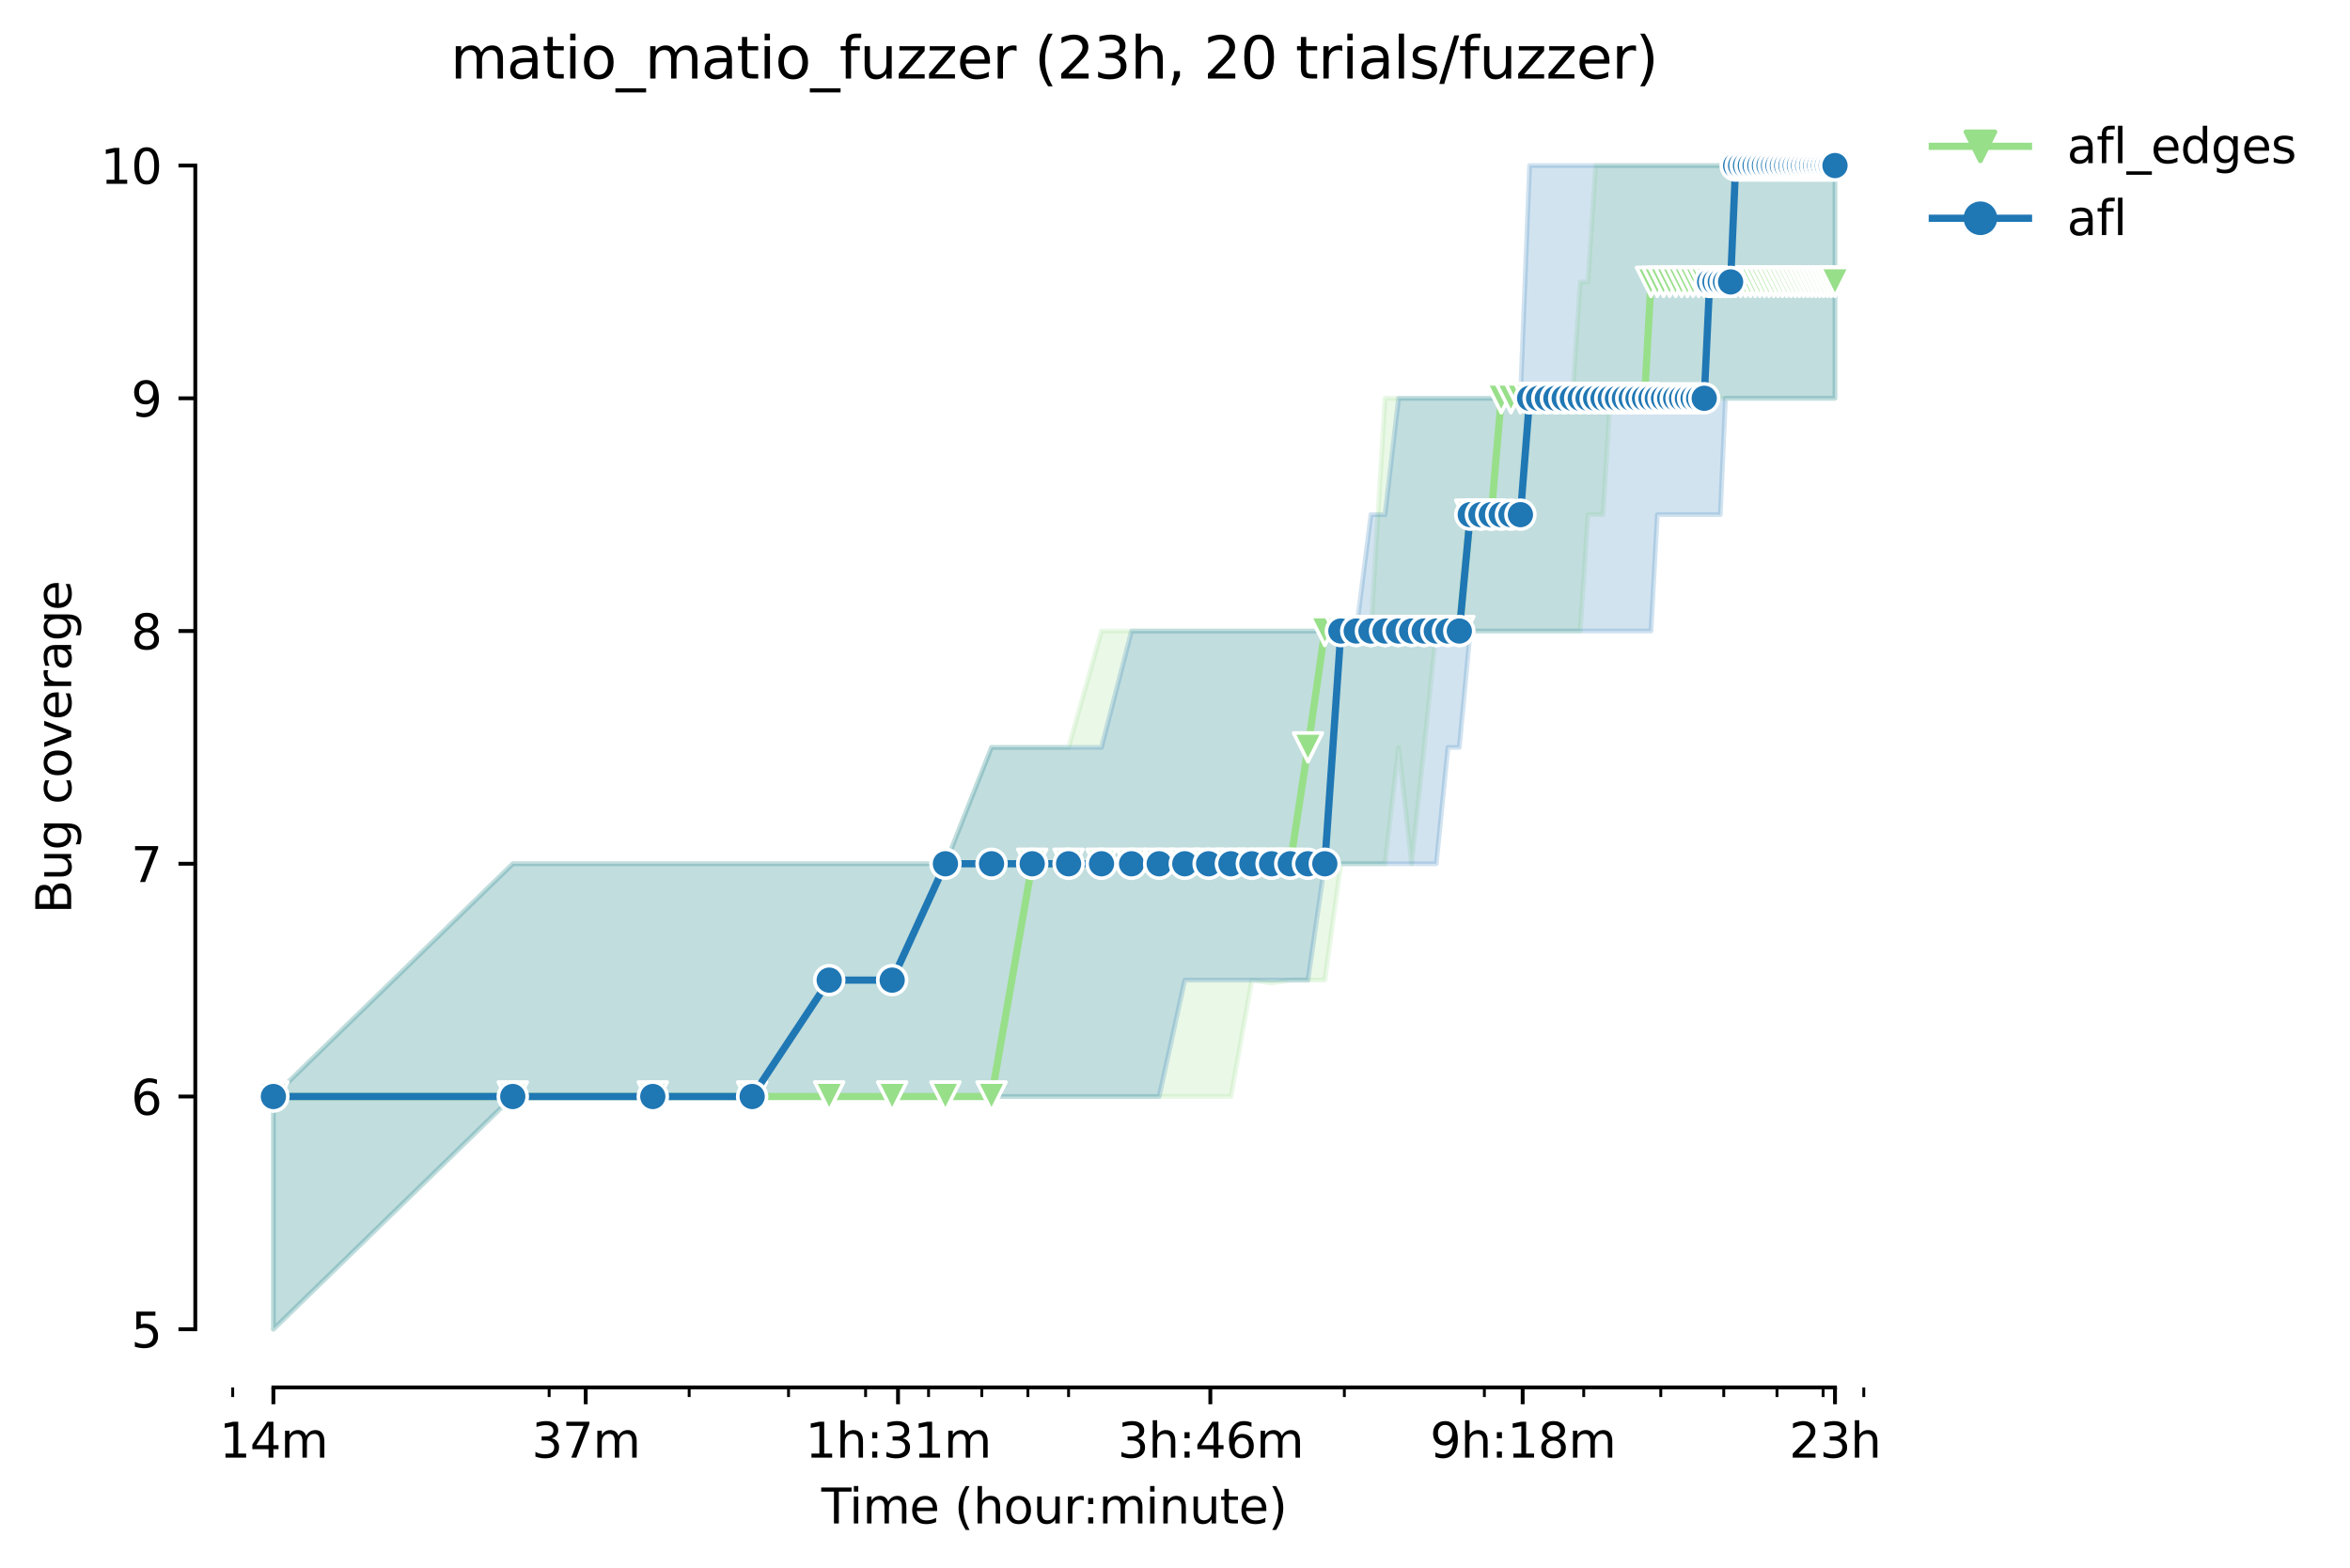 <?xml version="1.0" encoding="utf-8" standalone="no"?>
<!DOCTYPE svg PUBLIC "-//W3C//DTD SVG 1.1//EN"
  "http://www.w3.org/Graphics/SVG/1.1/DTD/svg11.dtd">
<svg height="325.986pt" version="1.1" viewBox="0 0 488.562 325.986" width="488.562pt" xmlns="http://www.w3.org/2000/svg" xmlns:xlink="http://www.w3.org/1999/xlink">
 <defs>
  <style type="text/css">*{stroke-linecap:butt;stroke-linejoin:round;}</style>
 </defs>
 <g id="figure_1">
  <g id="patch_1">
   <path d="M 0 325.986 
L 488.562 325.986 
L 488.562 0 
L 0 0 
z
" style="fill:#ffffff;"/>
  </g>
  <g id="axes_1">
   <g id="patch_2">
    <path d="M 40.603 288.43 
L 397.723 288.43 
L 397.723 22.318 
L 40.603 22.318 
z
" style="fill:#ffffff;"/>
   </g>
   <g id="PolyCollection_1">
    <defs>
     <path d="M 56.836 -98.036 
L 56.836 -49.652 
L 106.602 -98.036 
L 135.714 -98.036 
L 156.369 -98.036 
L 172.39 -98.036 
L 185.48 -98.036 
L 196.548 -98.036 
L 206.135 -98.036 
L 214.592 -98.036 
L 222.156 -98.036 
L 228.999 -98.036 
L 235.247 -98.036 
L 240.994 -98.036 
L 246.314 -98.036 
L 251.268 -98.036 
L 255.902 -98.036 
L 260.254 -122.228 
L 264.358 -121.623 
L 268.24 -122.228 
L 271.923 -122.228 
L 275.426 -122.228 
L 278.766 -146.42 
L 281.957 -146.42 
L 285.013 -146.42 
L 287.944 -146.42 
L 290.76 -170.612 
L 293.47 -146.42 
L 296.081 -170.612 
L 298.6 -194.804 
L 301.034 -194.804 
L 303.389 -194.804 
L 305.668 -194.804 
L 307.877 -194.804 
L 310.021 -194.804 
L 312.102 -194.804 
L 314.125 -194.804 
L 316.092 -194.804 
L 318.007 -194.804 
L 319.872 -194.804 
L 321.689 -194.804 
L 323.462 -194.804 
L 325.192 -194.804 
L 326.882 -194.804 
L 328.532 -194.804 
L 330.146 -218.996 
L 331.724 -218.996 
L 333.268 -218.996 
L 334.78 -243.188 
L 336.26 -243.188 
L 337.711 -243.188 
L 339.132 -243.188 
L 340.527 -243.188 
L 341.894 -243.188 
L 343.236 -243.188 
L 344.554 -243.188 
L 345.847 -243.188 
L 347.118 -243.188 
L 348.367 -243.188 
L 349.594 -243.188 
L 350.801 -243.188 
L 351.988 -243.188 
L 353.155 -243.188 
L 354.304 -243.188 
L 355.435 -243.188 
L 356.548 -243.188 
L 357.644 -243.188 
L 358.724 -243.188 
L 359.787 -243.188 
L 360.835 -243.188 
L 361.869 -243.188 
L 362.887 -243.188 
L 363.891 -243.188 
L 364.881 -243.188 
L 365.858 -243.188 
L 366.822 -243.188 
L 367.773 -243.188 
L 368.712 -243.188 
L 369.638 -243.188 
L 370.553 -243.188 
L 371.456 -243.188 
L 372.348 -243.188 
L 373.229 -243.188 
L 374.099 -243.188 
L 374.959 -243.188 
L 375.809 -243.188 
L 376.648 -243.188 
L 377.478 -243.188 
L 378.299 -243.188 
L 379.11 -243.188 
L 379.912 -243.188 
L 380.706 -243.188 
L 381.49 -243.188 
L 381.49 -291.572 
L 381.49 -291.572 
L 380.706 -291.572 
L 379.912 -291.572 
L 379.11 -291.572 
L 378.299 -291.572 
L 377.478 -291.572 
L 376.648 -291.572 
L 375.809 -291.572 
L 374.959 -291.572 
L 374.099 -291.572 
L 373.229 -291.572 
L 372.348 -291.572 
L 371.456 -291.572 
L 370.553 -291.572 
L 369.638 -291.572 
L 368.712 -291.572 
L 367.773 -291.572 
L 366.822 -291.572 
L 365.858 -291.572 
L 364.881 -291.572 
L 363.891 -291.572 
L 362.887 -291.572 
L 361.869 -291.572 
L 360.835 -291.572 
L 359.787 -291.572 
L 358.724 -291.572 
L 357.644 -291.572 
L 356.548 -291.572 
L 355.435 -291.572 
L 354.304 -291.572 
L 353.155 -291.572 
L 351.988 -291.572 
L 350.801 -291.572 
L 349.594 -291.572 
L 348.367 -291.572 
L 347.118 -291.572 
L 345.847 -291.572 
L 344.554 -291.572 
L 343.236 -291.572 
L 341.894 -291.572 
L 340.527 -291.572 
L 339.132 -291.572 
L 337.711 -291.572 
L 336.26 -291.572 
L 334.78 -291.572 
L 333.268 -291.572 
L 331.724 -291.572 
L 330.146 -267.38 
L 328.532 -267.38 
L 326.882 -243.188 
L 325.192 -243.188 
L 323.462 -243.188 
L 321.689 -243.188 
L 319.872 -243.188 
L 318.007 -243.188 
L 316.092 -243.188 
L 314.125 -243.188 
L 312.102 -243.188 
L 310.021 -243.188 
L 307.877 -243.188 
L 305.668 -243.188 
L 303.389 -243.188 
L 301.034 -243.188 
L 298.6 -243.188 
L 296.081 -243.188 
L 293.47 -243.188 
L 290.76 -243.188 
L 287.944 -243.188 
L 285.013 -194.804 
L 281.957 -194.804 
L 278.766 -194.804 
L 275.426 -194.804 
L 271.923 -194.804 
L 268.24 -194.804 
L 264.358 -194.804 
L 260.254 -194.804 
L 255.902 -194.804 
L 251.268 -194.804 
L 246.314 -194.804 
L 240.994 -194.804 
L 235.247 -194.804 
L 228.999 -194.804 
L 222.156 -170.612 
L 214.592 -170.612 
L 206.135 -170.612 
L 196.548 -146.42 
L 185.48 -146.42 
L 172.39 -146.42 
L 156.369 -146.42 
L 135.714 -146.42 
L 106.602 -146.42 
L 56.836 -98.036 
z
" id="m7e13969b60" style="stroke:#98df8a;stroke-opacity:0.2;"/>
    </defs>
    <g clip-path="url(#p66ffae0288)">
     <use style="fill:#98df8a;fill-opacity:0.2;stroke:#98df8a;stroke-opacity:0.2;" x="0" xlink:href="#m7e13969b60" y="325.986"/>
    </g>
   </g>
   <g id="PolyCollection_2">
    <defs>
     <path d="M 56.836 -98.036 
L 56.836 -49.652 
L 106.602 -98.036 
L 135.714 -98.036 
L 156.369 -98.036 
L 172.39 -98.036 
L 185.48 -98.036 
L 196.548 -98.036 
L 206.135 -98.036 
L 214.592 -98.036 
L 222.156 -98.036 
L 228.999 -98.036 
L 235.247 -98.036 
L 240.994 -98.036 
L 246.314 -122.228 
L 251.268 -122.228 
L 255.902 -122.228 
L 260.254 -122.228 
L 264.358 -122.228 
L 268.24 -122.228 
L 271.923 -122.228 
L 275.426 -146.42 
L 278.766 -146.42 
L 281.957 -146.42 
L 285.013 -146.42 
L 287.944 -146.42 
L 290.76 -146.42 
L 293.47 -146.42 
L 296.081 -146.42 
L 298.6 -146.42 
L 301.034 -170.612 
L 303.389 -170.612 
L 305.668 -194.804 
L 307.877 -194.804 
L 310.021 -194.804 
L 312.102 -194.804 
L 314.125 -194.804 
L 316.092 -194.804 
L 318.007 -194.804 
L 319.872 -194.804 
L 321.689 -194.804 
L 323.462 -194.804 
L 325.192 -194.804 
L 326.882 -194.804 
L 328.532 -194.804 
L 330.146 -194.804 
L 331.724 -194.804 
L 333.268 -194.804 
L 334.78 -194.804 
L 336.26 -194.804 
L 337.711 -194.804 
L 339.132 -194.804 
L 340.527 -194.804 
L 341.894 -194.804 
L 343.236 -194.804 
L 344.554 -218.996 
L 345.847 -218.996 
L 347.118 -218.996 
L 348.367 -218.996 
L 349.594 -218.996 
L 350.801 -218.996 
L 351.988 -218.996 
L 353.155 -218.996 
L 354.304 -218.996 
L 355.435 -218.996 
L 356.548 -218.996 
L 357.644 -218.996 
L 358.724 -243.188 
L 359.787 -243.188 
L 360.835 -243.188 
L 361.869 -243.188 
L 362.887 -243.188 
L 363.891 -243.188 
L 364.881 -243.188 
L 365.858 -243.188 
L 366.822 -243.188 
L 367.773 -243.188 
L 368.712 -243.188 
L 369.638 -243.188 
L 370.553 -243.188 
L 371.456 -243.188 
L 372.348 -243.188 
L 373.229 -243.188 
L 374.099 -243.188 
L 374.959 -243.188 
L 375.809 -243.188 
L 376.648 -243.188 
L 377.478 -243.188 
L 378.299 -243.188 
L 379.11 -243.188 
L 379.912 -243.188 
L 380.706 -243.188 
L 381.49 -243.188 
L 381.49 -291.572 
L 381.49 -291.572 
L 380.706 -291.572 
L 379.912 -291.572 
L 379.11 -291.572 
L 378.299 -291.572 
L 377.478 -291.572 
L 376.648 -291.572 
L 375.809 -291.572 
L 374.959 -291.572 
L 374.099 -291.572 
L 373.229 -291.572 
L 372.348 -291.572 
L 371.456 -291.572 
L 370.553 -291.572 
L 369.638 -291.572 
L 368.712 -291.572 
L 367.773 -291.572 
L 366.822 -291.572 
L 365.858 -291.572 
L 364.881 -291.572 
L 363.891 -291.572 
L 362.887 -291.572 
L 361.869 -291.572 
L 360.835 -291.572 
L 359.787 -291.572 
L 358.724 -291.572 
L 357.644 -291.572 
L 356.548 -291.572 
L 355.435 -291.572 
L 354.304 -291.572 
L 353.155 -291.572 
L 351.988 -291.572 
L 350.801 -291.572 
L 349.594 -291.572 
L 348.367 -291.572 
L 347.118 -291.572 
L 345.847 -291.572 
L 344.554 -291.572 
L 343.236 -291.572 
L 341.894 -291.572 
L 340.527 -291.572 
L 339.132 -291.572 
L 337.711 -291.572 
L 336.26 -291.572 
L 334.78 -291.572 
L 333.268 -291.572 
L 331.724 -291.572 
L 330.146 -291.572 
L 328.532 -291.572 
L 326.882 -291.572 
L 325.192 -291.572 
L 323.462 -291.572 
L 321.689 -291.572 
L 319.872 -291.572 
L 318.007 -291.572 
L 316.092 -243.188 
L 314.125 -243.188 
L 312.102 -243.188 
L 310.021 -243.188 
L 307.877 -243.188 
L 305.668 -243.188 
L 303.389 -243.188 
L 301.034 -243.188 
L 298.6 -243.188 
L 296.081 -243.188 
L 293.47 -243.188 
L 290.76 -243.188 
L 287.944 -218.996 
L 285.013 -218.996 
L 281.957 -194.804 
L 278.766 -194.804 
L 275.426 -194.804 
L 271.923 -194.804 
L 268.24 -194.804 
L 264.358 -194.804 
L 260.254 -194.804 
L 255.902 -194.804 
L 251.268 -194.804 
L 246.314 -194.804 
L 240.994 -194.804 
L 235.247 -194.804 
L 228.999 -170.612 
L 222.156 -170.612 
L 214.592 -170.612 
L 206.135 -170.612 
L 196.548 -146.42 
L 185.48 -146.42 
L 172.39 -146.42 
L 156.369 -146.42 
L 135.714 -146.42 
L 106.602 -146.42 
L 56.836 -98.036 
z
" id="mdec7e12ca1" style="stroke:#1f77b4;stroke-opacity:0.2;"/>
    </defs>
    <g clip-path="url(#p66ffae0288)">
     <use style="fill:#1f77b4;fill-opacity:0.2;stroke:#1f77b4;stroke-opacity:0.2;" x="0" xlink:href="#mdec7e12ca1" y="325.986"/>
    </g>
   </g>
   <g id="matplotlib.axis_1">
    <g id="xtick_1">
     <g id="line2d_1">
      <defs>
       <path d="M 0 0 
L 0 3.5 
" id="m786785a96f" style="stroke:#000000;stroke-width:0.8;"/>
      </defs>
      <g>
       <use style="stroke:#000000;stroke-width:0.8;" x="56.836" xlink:href="#m786785a96f" y="288.43"/>
      </g>
     </g>
     <g id="text_1">
      <!-- 14m -->
      <g transform="translate(45.603 303.029)scale(0.1 -0.1)">
       <defs>
        <path d="M 794 531 
L 1825 531 
L 1825 4091 
L 703 3866 
L 703 4441 
L 1819 4666 
L 2450 4666 
L 2450 531 
L 3481 531 
L 3481 0 
L 794 0 
L 794 531 
z
" id="DejaVuSans-31" transform="scale(0.016)"/>
        <path d="M 2419 4116 
L 825 1625 
L 2419 1625 
L 2419 4116 
z
M 2253 4666 
L 3047 4666 
L 3047 1625 
L 3713 1625 
L 3713 1100 
L 3047 1100 
L 3047 0 
L 2419 0 
L 2419 1100 
L 313 1100 
L 313 1709 
L 2253 4666 
z
" id="DejaVuSans-34" transform="scale(0.016)"/>
        <path d="M 3328 2828 
Q 3544 3216 3844 3400 
Q 4144 3584 4550 3584 
Q 5097 3584 5394 3201 
Q 5691 2819 5691 2113 
L 5691 0 
L 5113 0 
L 5113 2094 
Q 5113 2597 4934 2840 
Q 4756 3084 4391 3084 
Q 3944 3084 3684 2787 
Q 3425 2491 3425 1978 
L 3425 0 
L 2847 0 
L 2847 2094 
Q 2847 2600 2669 2842 
Q 2491 3084 2119 3084 
Q 1678 3084 1418 2786 
Q 1159 2488 1159 1978 
L 1159 0 
L 581 0 
L 581 3500 
L 1159 3500 
L 1159 2956 
Q 1356 3278 1631 3431 
Q 1906 3584 2284 3584 
Q 2666 3584 2933 3390 
Q 3200 3197 3328 2828 
z
" id="DejaVuSans-6d" transform="scale(0.016)"/>
       </defs>
       <use xlink:href="#DejaVuSans-31"/>
       <use x="63.623" xlink:href="#DejaVuSans-34"/>
       <use x="127.246" xlink:href="#DejaVuSans-6d"/>
      </g>
     </g>
    </g>
    <g id="xtick_2">
     <g id="line2d_2">
      <g>
       <use style="stroke:#000000;stroke-width:0.8;" x="121.767" xlink:href="#m786785a96f" y="288.43"/>
      </g>
     </g>
     <g id="text_2">
      <!-- 37m -->
      <g transform="translate(110.534 303.029)scale(0.1 -0.1)">
       <defs>
        <path d="M 2597 2516 
Q 3050 2419 3304 2112 
Q 3559 1806 3559 1356 
Q 3559 666 3084 287 
Q 2609 -91 1734 -91 
Q 1441 -91 1130 -33 
Q 819 25 488 141 
L 488 750 
Q 750 597 1062 519 
Q 1375 441 1716 441 
Q 2309 441 2620 675 
Q 2931 909 2931 1356 
Q 2931 1769 2642 2001 
Q 2353 2234 1838 2234 
L 1294 2234 
L 1294 2753 
L 1863 2753 
Q 2328 2753 2575 2939 
Q 2822 3125 2822 3475 
Q 2822 3834 2567 4026 
Q 2313 4219 1838 4219 
Q 1578 4219 1281 4162 
Q 984 4106 628 3988 
L 628 4550 
Q 988 4650 1302 4700 
Q 1616 4750 1894 4750 
Q 2613 4750 3031 4423 
Q 3450 4097 3450 3541 
Q 3450 3153 3228 2886 
Q 3006 2619 2597 2516 
z
" id="DejaVuSans-33" transform="scale(0.016)"/>
        <path d="M 525 4666 
L 3525 4666 
L 3525 4397 
L 1831 0 
L 1172 0 
L 2766 4134 
L 525 4134 
L 525 4666 
z
" id="DejaVuSans-37" transform="scale(0.016)"/>
       </defs>
       <use xlink:href="#DejaVuSans-33"/>
       <use x="63.623" xlink:href="#DejaVuSans-37"/>
       <use x="127.246" xlink:href="#DejaVuSans-6d"/>
      </g>
     </g>
    </g>
    <g id="xtick_3">
     <g id="line2d_3">
      <g>
       <use style="stroke:#000000;stroke-width:0.8;" x="186.698" xlink:href="#m786785a96f" y="288.43"/>
      </g>
     </g>
     <g id="text_3">
      <!-- 1h:31m -->
      <g transform="translate(167.431 303.029)scale(0.1 -0.1)">
       <defs>
        <path d="M 3513 2113 
L 3513 0 
L 2938 0 
L 2938 2094 
Q 2938 2591 2744 2837 
Q 2550 3084 2163 3084 
Q 1697 3084 1428 2787 
Q 1159 2491 1159 1978 
L 1159 0 
L 581 0 
L 581 4863 
L 1159 4863 
L 1159 2956 
Q 1366 3272 1645 3428 
Q 1925 3584 2291 3584 
Q 2894 3584 3203 3211 
Q 3513 2838 3513 2113 
z
" id="DejaVuSans-68" transform="scale(0.016)"/>
        <path d="M 750 794 
L 1409 794 
L 1409 0 
L 750 0 
L 750 794 
z
M 750 3309 
L 1409 3309 
L 1409 2516 
L 750 2516 
L 750 3309 
z
" id="DejaVuSans-3a" transform="scale(0.016)"/>
       </defs>
       <use xlink:href="#DejaVuSans-31"/>
       <use x="63.623" xlink:href="#DejaVuSans-68"/>
       <use x="127.002" xlink:href="#DejaVuSans-3a"/>
       <use x="160.693" xlink:href="#DejaVuSans-33"/>
       <use x="224.316" xlink:href="#DejaVuSans-31"/>
       <use x="287.939" xlink:href="#DejaVuSans-6d"/>
      </g>
     </g>
    </g>
    <g id="xtick_4">
     <g id="line2d_4">
      <g>
       <use style="stroke:#000000;stroke-width:0.8;" x="251.629" xlink:href="#m786785a96f" y="288.43"/>
      </g>
     </g>
     <g id="text_4">
      <!-- 3h:46m -->
      <g transform="translate(232.362 303.029)scale(0.1 -0.1)">
       <defs>
        <path d="M 2113 2584 
Q 1688 2584 1439 2293 
Q 1191 2003 1191 1497 
Q 1191 994 1439 701 
Q 1688 409 2113 409 
Q 2538 409 2786 701 
Q 3034 994 3034 1497 
Q 3034 2003 2786 2293 
Q 2538 2584 2113 2584 
z
M 3366 4563 
L 3366 3988 
Q 3128 4100 2886 4159 
Q 2644 4219 2406 4219 
Q 1781 4219 1451 3797 
Q 1122 3375 1075 2522 
Q 1259 2794 1537 2939 
Q 1816 3084 2150 3084 
Q 2853 3084 3261 2657 
Q 3669 2231 3669 1497 
Q 3669 778 3244 343 
Q 2819 -91 2113 -91 
Q 1303 -91 875 529 
Q 447 1150 447 2328 
Q 447 3434 972 4092 
Q 1497 4750 2381 4750 
Q 2619 4750 2861 4703 
Q 3103 4656 3366 4563 
z
" id="DejaVuSans-36" transform="scale(0.016)"/>
       </defs>
       <use xlink:href="#DejaVuSans-33"/>
       <use x="63.623" xlink:href="#DejaVuSans-68"/>
       <use x="127.002" xlink:href="#DejaVuSans-3a"/>
       <use x="160.693" xlink:href="#DejaVuSans-34"/>
       <use x="224.316" xlink:href="#DejaVuSans-36"/>
       <use x="287.939" xlink:href="#DejaVuSans-6d"/>
      </g>
     </g>
    </g>
    <g id="xtick_5">
     <g id="line2d_5">
      <g>
       <use style="stroke:#000000;stroke-width:0.8;" x="316.56" xlink:href="#m786785a96f" y="288.43"/>
      </g>
     </g>
     <g id="text_5">
      <!-- 9h:18m -->
      <g transform="translate(297.293 303.029)scale(0.1 -0.1)">
       <defs>
        <path d="M 703 97 
L 703 672 
Q 941 559 1184 500 
Q 1428 441 1663 441 
Q 2288 441 2617 861 
Q 2947 1281 2994 2138 
Q 2813 1869 2534 1725 
Q 2256 1581 1919 1581 
Q 1219 1581 811 2004 
Q 403 2428 403 3163 
Q 403 3881 828 4315 
Q 1253 4750 1959 4750 
Q 2769 4750 3195 4129 
Q 3622 3509 3622 2328 
Q 3622 1225 3098 567 
Q 2575 -91 1691 -91 
Q 1453 -91 1209 -44 
Q 966 3 703 97 
z
M 1959 2075 
Q 2384 2075 2632 2365 
Q 2881 2656 2881 3163 
Q 2881 3666 2632 3958 
Q 2384 4250 1959 4250 
Q 1534 4250 1286 3958 
Q 1038 3666 1038 3163 
Q 1038 2656 1286 2365 
Q 1534 2075 1959 2075 
z
" id="DejaVuSans-39" transform="scale(0.016)"/>
        <path d="M 2034 2216 
Q 1584 2216 1326 1975 
Q 1069 1734 1069 1313 
Q 1069 891 1326 650 
Q 1584 409 2034 409 
Q 2484 409 2743 651 
Q 3003 894 3003 1313 
Q 3003 1734 2745 1975 
Q 2488 2216 2034 2216 
z
M 1403 2484 
Q 997 2584 770 2862 
Q 544 3141 544 3541 
Q 544 4100 942 4425 
Q 1341 4750 2034 4750 
Q 2731 4750 3128 4425 
Q 3525 4100 3525 3541 
Q 3525 3141 3298 2862 
Q 3072 2584 2669 2484 
Q 3125 2378 3379 2068 
Q 3634 1759 3634 1313 
Q 3634 634 3220 271 
Q 2806 -91 2034 -91 
Q 1263 -91 848 271 
Q 434 634 434 1313 
Q 434 1759 690 2068 
Q 947 2378 1403 2484 
z
M 1172 3481 
Q 1172 3119 1398 2916 
Q 1625 2713 2034 2713 
Q 2441 2713 2670 2916 
Q 2900 3119 2900 3481 
Q 2900 3844 2670 4047 
Q 2441 4250 2034 4250 
Q 1625 4250 1398 4047 
Q 1172 3844 1172 3481 
z
" id="DejaVuSans-38" transform="scale(0.016)"/>
       </defs>
       <use xlink:href="#DejaVuSans-39"/>
       <use x="63.623" xlink:href="#DejaVuSans-68"/>
       <use x="127.002" xlink:href="#DejaVuSans-3a"/>
       <use x="160.693" xlink:href="#DejaVuSans-31"/>
       <use x="224.316" xlink:href="#DejaVuSans-38"/>
       <use x="287.939" xlink:href="#DejaVuSans-6d"/>
      </g>
     </g>
    </g>
    <g id="xtick_6">
     <g id="line2d_6">
      <g>
       <use style="stroke:#000000;stroke-width:0.8;" x="381.491" xlink:href="#m786785a96f" y="288.43"/>
      </g>
     </g>
     <g id="text_6">
      <!-- 23h -->
      <g transform="translate(371.96 303.029)scale(0.1 -0.1)">
       <defs>
        <path d="M 1228 531 
L 3431 531 
L 3431 0 
L 469 0 
L 469 531 
Q 828 903 1448 1529 
Q 2069 2156 2228 2338 
Q 2531 2678 2651 2914 
Q 2772 3150 2772 3378 
Q 2772 3750 2511 3984 
Q 2250 4219 1831 4219 
Q 1534 4219 1204 4116 
Q 875 4013 500 3803 
L 500 4441 
Q 881 4594 1212 4672 
Q 1544 4750 1819 4750 
Q 2544 4750 2975 4387 
Q 3406 4025 3406 3419 
Q 3406 3131 3298 2873 
Q 3191 2616 2906 2266 
Q 2828 2175 2409 1742 
Q 1991 1309 1228 531 
z
" id="DejaVuSans-32" transform="scale(0.016)"/>
       </defs>
       <use xlink:href="#DejaVuSans-32"/>
       <use x="63.623" xlink:href="#DejaVuSans-33"/>
       <use x="127.246" xlink:href="#DejaVuSans-68"/>
      </g>
     </g>
    </g>
    <g id="xtick_7">
     <g id="line2d_7">
      <defs>
       <path d="M 0 0 
L 0 2 
" id="mab0fee9764" style="stroke:#000000;stroke-width:0.6;"/>
      </defs>
      <g>
       <use style="stroke:#000000;stroke-width:0.6;" x="48.379" xlink:href="#mab0fee9764" y="288.43"/>
      </g>
     </g>
    </g>
    <g id="xtick_8">
     <g id="line2d_8">
      <g>
       <use style="stroke:#000000;stroke-width:0.6;" x="114.167" xlink:href="#mab0fee9764" y="288.43"/>
      </g>
     </g>
    </g>
    <g id="xtick_9">
     <g id="line2d_9">
      <g>
       <use style="stroke:#000000;stroke-width:0.6;" x="143.278" xlink:href="#mab0fee9764" y="288.43"/>
      </g>
     </g>
    </g>
    <g id="xtick_10">
     <g id="line2d_10">
      <g>
       <use style="stroke:#000000;stroke-width:0.6;" x="163.933" xlink:href="#mab0fee9764" y="288.43"/>
      </g>
     </g>
    </g>
    <g id="xtick_11">
     <g id="line2d_11">
      <g>
       <use style="stroke:#000000;stroke-width:0.6;" x="179.955" xlink:href="#mab0fee9764" y="288.43"/>
      </g>
     </g>
    </g>
    <g id="xtick_12">
     <g id="line2d_12">
      <g>
       <use style="stroke:#000000;stroke-width:0.6;" x="193.045" xlink:href="#mab0fee9764" y="288.43"/>
      </g>
     </g>
    </g>
    <g id="xtick_13">
     <g id="line2d_13">
      <g>
       <use style="stroke:#000000;stroke-width:0.6;" x="204.113" xlink:href="#mab0fee9764" y="288.43"/>
      </g>
     </g>
    </g>
    <g id="xtick_14">
     <g id="line2d_14">
      <g>
       <use style="stroke:#000000;stroke-width:0.6;" x="213.7" xlink:href="#mab0fee9764" y="288.43"/>
      </g>
     </g>
    </g>
    <g id="xtick_15">
     <g id="line2d_15">
      <g>
       <use style="stroke:#000000;stroke-width:0.6;" x="222.156" xlink:href="#mab0fee9764" y="288.43"/>
      </g>
     </g>
    </g>
    <g id="xtick_16">
     <g id="line2d_16">
      <g>
       <use style="stroke:#000000;stroke-width:0.6;" x="279.488" xlink:href="#mab0fee9764" y="288.43"/>
      </g>
     </g>
    </g>
    <g id="xtick_17">
     <g id="line2d_17">
      <g>
       <use style="stroke:#000000;stroke-width:0.6;" x="308.599" xlink:href="#mab0fee9764" y="288.43"/>
      </g>
     </g>
    </g>
    <g id="xtick_18">
     <g id="line2d_18">
      <g>
       <use style="stroke:#000000;stroke-width:0.6;" x="329.254" xlink:href="#mab0fee9764" y="288.43"/>
      </g>
     </g>
    </g>
    <g id="xtick_19">
     <g id="line2d_19">
      <g>
       <use style="stroke:#000000;stroke-width:0.6;" x="345.275" xlink:href="#mab0fee9764" y="288.43"/>
      </g>
     </g>
    </g>
    <g id="xtick_20">
     <g id="line2d_20">
      <g>
       <use style="stroke:#000000;stroke-width:0.6;" x="358.366" xlink:href="#mab0fee9764" y="288.43"/>
      </g>
     </g>
    </g>
    <g id="xtick_21">
     <g id="line2d_21">
      <g>
       <use style="stroke:#000000;stroke-width:0.6;" x="369.433" xlink:href="#mab0fee9764" y="288.43"/>
      </g>
     </g>
    </g>
    <g id="xtick_22">
     <g id="line2d_22">
      <g>
       <use style="stroke:#000000;stroke-width:0.6;" x="379.02" xlink:href="#mab0fee9764" y="288.43"/>
      </g>
     </g>
    </g>
    <g id="xtick_23">
     <g id="line2d_23">
      <g>
       <use style="stroke:#000000;stroke-width:0.6;" x="387.477" xlink:href="#mab0fee9764" y="288.43"/>
      </g>
     </g>
    </g>
    <g id="text_7">
     <!-- Time (hour:minute) -->
     <g transform="translate(170.756 316.707)scale(0.1 -0.1)">
      <defs>
       <path d="M -19 4666 
L 3928 4666 
L 3928 4134 
L 2272 4134 
L 2272 0 
L 1638 0 
L 1638 4134 
L -19 4134 
L -19 4666 
z
" id="DejaVuSans-54" transform="scale(0.016)"/>
       <path d="M 603 3500 
L 1178 3500 
L 1178 0 
L 603 0 
L 603 3500 
z
M 603 4863 
L 1178 4863 
L 1178 4134 
L 603 4134 
L 603 4863 
z
" id="DejaVuSans-69" transform="scale(0.016)"/>
       <path d="M 3597 1894 
L 3597 1613 
L 953 1613 
Q 991 1019 1311 708 
Q 1631 397 2203 397 
Q 2534 397 2845 478 
Q 3156 559 3463 722 
L 3463 178 
Q 3153 47 2828 -22 
Q 2503 -91 2169 -91 
Q 1331 -91 842 396 
Q 353 884 353 1716 
Q 353 2575 817 3079 
Q 1281 3584 2069 3584 
Q 2775 3584 3186 3129 
Q 3597 2675 3597 1894 
z
M 3022 2063 
Q 3016 2534 2758 2815 
Q 2500 3097 2075 3097 
Q 1594 3097 1305 2825 
Q 1016 2553 972 2059 
L 3022 2063 
z
" id="DejaVuSans-65" transform="scale(0.016)"/>
       <path id="DejaVuSans-20" transform="scale(0.016)"/>
       <path d="M 1984 4856 
Q 1566 4138 1362 3434 
Q 1159 2731 1159 2009 
Q 1159 1288 1364 580 
Q 1569 -128 1984 -844 
L 1484 -844 
Q 1016 -109 783 600 
Q 550 1309 550 2009 
Q 550 2706 781 3412 
Q 1013 4119 1484 4856 
L 1984 4856 
z
" id="DejaVuSans-28" transform="scale(0.016)"/>
       <path d="M 1959 3097 
Q 1497 3097 1228 2736 
Q 959 2375 959 1747 
Q 959 1119 1226 758 
Q 1494 397 1959 397 
Q 2419 397 2687 759 
Q 2956 1122 2956 1747 
Q 2956 2369 2687 2733 
Q 2419 3097 1959 3097 
z
M 1959 3584 
Q 2709 3584 3137 3096 
Q 3566 2609 3566 1747 
Q 3566 888 3137 398 
Q 2709 -91 1959 -91 
Q 1206 -91 779 398 
Q 353 888 353 1747 
Q 353 2609 779 3096 
Q 1206 3584 1959 3584 
z
" id="DejaVuSans-6f" transform="scale(0.016)"/>
       <path d="M 544 1381 
L 544 3500 
L 1119 3500 
L 1119 1403 
Q 1119 906 1312 657 
Q 1506 409 1894 409 
Q 2359 409 2629 706 
Q 2900 1003 2900 1516 
L 2900 3500 
L 3475 3500 
L 3475 0 
L 2900 0 
L 2900 538 
Q 2691 219 2414 64 
Q 2138 -91 1772 -91 
Q 1169 -91 856 284 
Q 544 659 544 1381 
z
M 1991 3584 
L 1991 3584 
z
" id="DejaVuSans-75" transform="scale(0.016)"/>
       <path d="M 2631 2963 
Q 2534 3019 2420 3045 
Q 2306 3072 2169 3072 
Q 1681 3072 1420 2755 
Q 1159 2438 1159 1844 
L 1159 0 
L 581 0 
L 581 3500 
L 1159 3500 
L 1159 2956 
Q 1341 3275 1631 3429 
Q 1922 3584 2338 3584 
Q 2397 3584 2469 3576 
Q 2541 3569 2628 3553 
L 2631 2963 
z
" id="DejaVuSans-72" transform="scale(0.016)"/>
       <path d="M 3513 2113 
L 3513 0 
L 2938 0 
L 2938 2094 
Q 2938 2591 2744 2837 
Q 2550 3084 2163 3084 
Q 1697 3084 1428 2787 
Q 1159 2491 1159 1978 
L 1159 0 
L 581 0 
L 581 3500 
L 1159 3500 
L 1159 2956 
Q 1366 3272 1645 3428 
Q 1925 3584 2291 3584 
Q 2894 3584 3203 3211 
Q 3513 2838 3513 2113 
z
" id="DejaVuSans-6e" transform="scale(0.016)"/>
       <path d="M 1172 4494 
L 1172 3500 
L 2356 3500 
L 2356 3053 
L 1172 3053 
L 1172 1153 
Q 1172 725 1289 603 
Q 1406 481 1766 481 
L 2356 481 
L 2356 0 
L 1766 0 
Q 1100 0 847 248 
Q 594 497 594 1153 
L 594 3053 
L 172 3053 
L 172 3500 
L 594 3500 
L 594 4494 
L 1172 4494 
z
" id="DejaVuSans-74" transform="scale(0.016)"/>
       <path d="M 513 4856 
L 1013 4856 
Q 1481 4119 1714 3412 
Q 1947 2706 1947 2009 
Q 1947 1309 1714 600 
Q 1481 -109 1013 -844 
L 513 -844 
Q 928 -128 1133 580 
Q 1338 1288 1338 2009 
Q 1338 2731 1133 3434 
Q 928 4138 513 4856 
z
" id="DejaVuSans-29" transform="scale(0.016)"/>
      </defs>
      <use xlink:href="#DejaVuSans-54"/>
      <use x="57.959" xlink:href="#DejaVuSans-69"/>
      <use x="85.742" xlink:href="#DejaVuSans-6d"/>
      <use x="183.154" xlink:href="#DejaVuSans-65"/>
      <use x="244.678" xlink:href="#DejaVuSans-20"/>
      <use x="276.465" xlink:href="#DejaVuSans-28"/>
      <use x="315.479" xlink:href="#DejaVuSans-68"/>
      <use x="378.857" xlink:href="#DejaVuSans-6f"/>
      <use x="440.039" xlink:href="#DejaVuSans-75"/>
      <use x="503.418" xlink:href="#DejaVuSans-72"/>
      <use x="542.781" xlink:href="#DejaVuSans-3a"/>
      <use x="576.473" xlink:href="#DejaVuSans-6d"/>
      <use x="673.885" xlink:href="#DejaVuSans-69"/>
      <use x="701.668" xlink:href="#DejaVuSans-6e"/>
      <use x="765.047" xlink:href="#DejaVuSans-75"/>
      <use x="828.426" xlink:href="#DejaVuSans-74"/>
      <use x="867.635" xlink:href="#DejaVuSans-65"/>
      <use x="929.158" xlink:href="#DejaVuSans-29"/>
     </g>
    </g>
   </g>
   <g id="matplotlib.axis_2">
    <g id="ytick_1">
     <g id="line2d_24">
      <defs>
       <path d="M 0 0 
L -3.5 0 
" id="m92895d0df0" style="stroke:#000000;stroke-width:0.8;"/>
      </defs>
      <g>
       <use style="stroke:#000000;stroke-width:0.8;" x="40.603" xlink:href="#m92895d0df0" y="276.334"/>
      </g>
     </g>
     <g id="text_8">
      <!-- 5 -->
      <g transform="translate(27.241 280.133)scale(0.1 -0.1)">
       <defs>
        <path d="M 691 4666 
L 3169 4666 
L 3169 4134 
L 1269 4134 
L 1269 2991 
Q 1406 3038 1543 3061 
Q 1681 3084 1819 3084 
Q 2600 3084 3056 2656 
Q 3513 2228 3513 1497 
Q 3513 744 3044 326 
Q 2575 -91 1722 -91 
Q 1428 -91 1123 -41 
Q 819 9 494 109 
L 494 744 
Q 775 591 1075 516 
Q 1375 441 1709 441 
Q 2250 441 2565 725 
Q 2881 1009 2881 1497 
Q 2881 1984 2565 2268 
Q 2250 2553 1709 2553 
Q 1456 2553 1204 2497 
Q 953 2441 691 2322 
L 691 4666 
z
" id="DejaVuSans-35" transform="scale(0.016)"/>
       </defs>
       <use xlink:href="#DejaVuSans-35"/>
      </g>
     </g>
    </g>
    <g id="ytick_2">
     <g id="line2d_25">
      <g>
       <use style="stroke:#000000;stroke-width:0.8;" x="40.603" xlink:href="#m92895d0df0" y="227.95"/>
      </g>
     </g>
     <g id="text_9">
      <!-- 6 -->
      <g transform="translate(27.241 231.749)scale(0.1 -0.1)">
       <use xlink:href="#DejaVuSans-36"/>
      </g>
     </g>
    </g>
    <g id="ytick_3">
     <g id="line2d_26">
      <g>
       <use style="stroke:#000000;stroke-width:0.8;" x="40.603" xlink:href="#m92895d0df0" y="179.566"/>
      </g>
     </g>
     <g id="text_10">
      <!-- 7 -->
      <g transform="translate(27.241 183.365)scale(0.1 -0.1)">
       <use xlink:href="#DejaVuSans-37"/>
      </g>
     </g>
    </g>
    <g id="ytick_4">
     <g id="line2d_27">
      <g>
       <use style="stroke:#000000;stroke-width:0.8;" x="40.603" xlink:href="#m92895d0df0" y="131.182"/>
      </g>
     </g>
     <g id="text_11">
      <!-- 8 -->
      <g transform="translate(27.241 134.981)scale(0.1 -0.1)">
       <use xlink:href="#DejaVuSans-38"/>
      </g>
     </g>
    </g>
    <g id="ytick_5">
     <g id="line2d_28">
      <g>
       <use style="stroke:#000000;stroke-width:0.8;" x="40.603" xlink:href="#m92895d0df0" y="82.798"/>
      </g>
     </g>
     <g id="text_12">
      <!-- 9 -->
      <g transform="translate(27.241 86.597)scale(0.1 -0.1)">
       <use xlink:href="#DejaVuSans-39"/>
      </g>
     </g>
    </g>
    <g id="ytick_6">
     <g id="line2d_29">
      <g>
       <use style="stroke:#000000;stroke-width:0.8;" x="40.603" xlink:href="#m92895d0df0" y="34.414"/>
      </g>
     </g>
     <g id="text_13">
      <!-- 10 -->
      <g transform="translate(20.878 38.213)scale(0.1 -0.1)">
       <defs>
        <path d="M 2034 4250 
Q 1547 4250 1301 3770 
Q 1056 3291 1056 2328 
Q 1056 1369 1301 889 
Q 1547 409 2034 409 
Q 2525 409 2770 889 
Q 3016 1369 3016 2328 
Q 3016 3291 2770 3770 
Q 2525 4250 2034 4250 
z
M 2034 4750 
Q 2819 4750 3233 4129 
Q 3647 3509 3647 2328 
Q 3647 1150 3233 529 
Q 2819 -91 2034 -91 
Q 1250 -91 836 529 
Q 422 1150 422 2328 
Q 422 3509 836 4129 
Q 1250 4750 2034 4750 
z
" id="DejaVuSans-30" transform="scale(0.016)"/>
       </defs>
       <use xlink:href="#DejaVuSans-31"/>
       <use x="63.623" xlink:href="#DejaVuSans-30"/>
      </g>
     </g>
    </g>
    <g id="text_14">
     <!-- Bug coverage -->
     <g transform="translate(14.798 189.951)rotate(-90)scale(0.1 -0.1)">
      <defs>
       <path d="M 1259 2228 
L 1259 519 
L 2272 519 
Q 2781 519 3026 730 
Q 3272 941 3272 1375 
Q 3272 1813 3026 2020 
Q 2781 2228 2272 2228 
L 1259 2228 
z
M 1259 4147 
L 1259 2741 
L 2194 2741 
Q 2656 2741 2882 2914 
Q 3109 3088 3109 3444 
Q 3109 3797 2882 3972 
Q 2656 4147 2194 4147 
L 1259 4147 
z
M 628 4666 
L 2241 4666 
Q 2963 4666 3353 4366 
Q 3744 4066 3744 3513 
Q 3744 3084 3544 2831 
Q 3344 2578 2956 2516 
Q 3422 2416 3680 2098 
Q 3938 1781 3938 1306 
Q 3938 681 3513 340 
Q 3088 0 2303 0 
L 628 0 
L 628 4666 
z
" id="DejaVuSans-42" transform="scale(0.016)"/>
       <path d="M 2906 1791 
Q 2906 2416 2648 2759 
Q 2391 3103 1925 3103 
Q 1463 3103 1205 2759 
Q 947 2416 947 1791 
Q 947 1169 1205 825 
Q 1463 481 1925 481 
Q 2391 481 2648 825 
Q 2906 1169 2906 1791 
z
M 3481 434 
Q 3481 -459 3084 -895 
Q 2688 -1331 1869 -1331 
Q 1566 -1331 1297 -1286 
Q 1028 -1241 775 -1147 
L 775 -588 
Q 1028 -725 1275 -790 
Q 1522 -856 1778 -856 
Q 2344 -856 2625 -561 
Q 2906 -266 2906 331 
L 2906 616 
Q 2728 306 2450 153 
Q 2172 0 1784 0 
Q 1141 0 747 490 
Q 353 981 353 1791 
Q 353 2603 747 3093 
Q 1141 3584 1784 3584 
Q 2172 3584 2450 3431 
Q 2728 3278 2906 2969 
L 2906 3500 
L 3481 3500 
L 3481 434 
z
" id="DejaVuSans-67" transform="scale(0.016)"/>
       <path d="M 3122 3366 
L 3122 2828 
Q 2878 2963 2633 3030 
Q 2388 3097 2138 3097 
Q 1578 3097 1268 2742 
Q 959 2388 959 1747 
Q 959 1106 1268 751 
Q 1578 397 2138 397 
Q 2388 397 2633 464 
Q 2878 531 3122 666 
L 3122 134 
Q 2881 22 2623 -34 
Q 2366 -91 2075 -91 
Q 1284 -91 818 406 
Q 353 903 353 1747 
Q 353 2603 823 3093 
Q 1294 3584 2113 3584 
Q 2378 3584 2631 3529 
Q 2884 3475 3122 3366 
z
" id="DejaVuSans-63" transform="scale(0.016)"/>
       <path d="M 191 3500 
L 800 3500 
L 1894 563 
L 2988 3500 
L 3597 3500 
L 2284 0 
L 1503 0 
L 191 3500 
z
" id="DejaVuSans-76" transform="scale(0.016)"/>
       <path d="M 2194 1759 
Q 1497 1759 1228 1600 
Q 959 1441 959 1056 
Q 959 750 1161 570 
Q 1363 391 1709 391 
Q 2188 391 2477 730 
Q 2766 1069 2766 1631 
L 2766 1759 
L 2194 1759 
z
M 3341 1997 
L 3341 0 
L 2766 0 
L 2766 531 
Q 2569 213 2275 61 
Q 1981 -91 1556 -91 
Q 1019 -91 701 211 
Q 384 513 384 1019 
Q 384 1609 779 1909 
Q 1175 2209 1959 2209 
L 2766 2209 
L 2766 2266 
Q 2766 2663 2505 2880 
Q 2244 3097 1772 3097 
Q 1472 3097 1187 3025 
Q 903 2953 641 2809 
L 641 3341 
Q 956 3463 1253 3523 
Q 1550 3584 1831 3584 
Q 2591 3584 2966 3190 
Q 3341 2797 3341 1997 
z
" id="DejaVuSans-61" transform="scale(0.016)"/>
      </defs>
      <use xlink:href="#DejaVuSans-42"/>
      <use x="68.604" xlink:href="#DejaVuSans-75"/>
      <use x="131.982" xlink:href="#DejaVuSans-67"/>
      <use x="195.459" xlink:href="#DejaVuSans-20"/>
      <use x="227.246" xlink:href="#DejaVuSans-63"/>
      <use x="282.227" xlink:href="#DejaVuSans-6f"/>
      <use x="343.408" xlink:href="#DejaVuSans-76"/>
      <use x="402.588" xlink:href="#DejaVuSans-65"/>
      <use x="464.111" xlink:href="#DejaVuSans-72"/>
      <use x="505.225" xlink:href="#DejaVuSans-61"/>
      <use x="566.504" xlink:href="#DejaVuSans-67"/>
      <use x="629.98" xlink:href="#DejaVuSans-65"/>
     </g>
    </g>
   </g>
   <g id="line2d_30">
    <path clip-path="url(#p66ffae0288)" d="M 56.836 227.95 
L 106.602 227.95 
L 135.714 227.95 
L 156.369 227.95 
L 172.39 227.95 
L 185.48 227.95 
L 196.548 227.95 
L 206.135 227.95 
L 214.592 179.566 
L 222.156 179.566 
L 228.999 179.566 
L 235.247 179.566 
L 240.994 179.566 
L 246.314 179.566 
L 251.268 179.566 
L 255.902 179.566 
L 260.254 179.566 
L 264.358 179.566 
L 268.24 179.566 
L 271.923 155.374 
L 275.426 131.182 
L 278.766 131.182 
L 281.957 131.182 
L 285.013 131.182 
L 287.944 131.182 
L 290.76 131.182 
L 293.47 131.182 
L 296.081 131.182 
L 298.6 131.182 
L 301.034 131.182 
L 303.389 131.182 
L 305.668 106.99 
L 307.877 106.99 
L 310.021 106.99 
L 312.102 82.798 
L 314.125 82.798 
L 316.092 82.798 
L 318.007 82.798 
L 319.872 82.798 
L 321.689 82.798 
L 323.462 82.798 
L 325.192 82.798 
L 326.882 82.798 
L 328.532 82.798 
L 330.146 82.798 
L 331.724 82.798 
L 333.268 82.798 
L 334.78 82.798 
L 336.26 82.798 
L 337.711 82.798 
L 339.132 82.798 
L 340.527 82.798 
L 341.894 82.798 
L 343.236 58.606 
L 344.554 58.606 
L 345.847 58.606 
L 347.118 58.606 
L 348.367 58.606 
L 349.594 58.606 
L 350.801 58.606 
L 351.988 58.606 
L 353.155 58.606 
L 354.304 58.606 
L 355.435 58.606 
L 356.548 58.606 
L 357.644 58.606 
L 358.724 58.606 
L 359.787 58.606 
L 360.835 58.606 
L 361.869 58.606 
L 362.887 58.606 
L 363.891 58.606 
L 364.881 58.606 
L 365.858 58.606 
L 366.822 58.606 
L 367.773 58.606 
L 368.712 58.606 
L 369.638 58.606 
L 370.553 58.606 
L 371.456 58.606 
L 372.348 58.606 
L 373.229 58.606 
L 374.099 58.606 
L 374.959 58.606 
L 375.809 58.606 
L 376.648 58.606 
L 377.478 58.606 
L 378.299 58.606 
L 379.11 58.606 
L 379.912 58.606 
L 380.706 58.606 
L 381.49 58.606 
" style="fill:none;stroke:#98df8a;stroke-linecap:square;stroke-width:1.5;"/>
    <defs>
     <path d="M -0 3 
L 3 -3 
L -3 -3 
z
" id="m4fa0028415" style="stroke:#ffffff;stroke-linejoin:miter;stroke-width:0.75;"/>
    </defs>
    <g clip-path="url(#p66ffae0288)">
     <use style="fill:#98df8a;stroke:#ffffff;stroke-linejoin:miter;stroke-width:0.75;" x="56.836" xlink:href="#m4fa0028415" y="227.95"/>
     <use style="fill:#98df8a;stroke:#ffffff;stroke-linejoin:miter;stroke-width:0.75;" x="106.602" xlink:href="#m4fa0028415" y="227.95"/>
     <use style="fill:#98df8a;stroke:#ffffff;stroke-linejoin:miter;stroke-width:0.75;" x="135.714" xlink:href="#m4fa0028415" y="227.95"/>
     <use style="fill:#98df8a;stroke:#ffffff;stroke-linejoin:miter;stroke-width:0.75;" x="156.369" xlink:href="#m4fa0028415" y="227.95"/>
     <use style="fill:#98df8a;stroke:#ffffff;stroke-linejoin:miter;stroke-width:0.75;" x="172.39" xlink:href="#m4fa0028415" y="227.95"/>
     <use style="fill:#98df8a;stroke:#ffffff;stroke-linejoin:miter;stroke-width:0.75;" x="185.48" xlink:href="#m4fa0028415" y="227.95"/>
     <use style="fill:#98df8a;stroke:#ffffff;stroke-linejoin:miter;stroke-width:0.75;" x="196.548" xlink:href="#m4fa0028415" y="227.95"/>
     <use style="fill:#98df8a;stroke:#ffffff;stroke-linejoin:miter;stroke-width:0.75;" x="206.135" xlink:href="#m4fa0028415" y="227.95"/>
     <use style="fill:#98df8a;stroke:#ffffff;stroke-linejoin:miter;stroke-width:0.75;" x="214.592" xlink:href="#m4fa0028415" y="179.566"/>
     <use style="fill:#98df8a;stroke:#ffffff;stroke-linejoin:miter;stroke-width:0.75;" x="222.156" xlink:href="#m4fa0028415" y="179.566"/>
     <use style="fill:#98df8a;stroke:#ffffff;stroke-linejoin:miter;stroke-width:0.75;" x="228.999" xlink:href="#m4fa0028415" y="179.566"/>
     <use style="fill:#98df8a;stroke:#ffffff;stroke-linejoin:miter;stroke-width:0.75;" x="235.247" xlink:href="#m4fa0028415" y="179.566"/>
     <use style="fill:#98df8a;stroke:#ffffff;stroke-linejoin:miter;stroke-width:0.75;" x="240.994" xlink:href="#m4fa0028415" y="179.566"/>
     <use style="fill:#98df8a;stroke:#ffffff;stroke-linejoin:miter;stroke-width:0.75;" x="246.314" xlink:href="#m4fa0028415" y="179.566"/>
     <use style="fill:#98df8a;stroke:#ffffff;stroke-linejoin:miter;stroke-width:0.75;" x="251.268" xlink:href="#m4fa0028415" y="179.566"/>
     <use style="fill:#98df8a;stroke:#ffffff;stroke-linejoin:miter;stroke-width:0.75;" x="255.902" xlink:href="#m4fa0028415" y="179.566"/>
     <use style="fill:#98df8a;stroke:#ffffff;stroke-linejoin:miter;stroke-width:0.75;" x="260.254" xlink:href="#m4fa0028415" y="179.566"/>
     <use style="fill:#98df8a;stroke:#ffffff;stroke-linejoin:miter;stroke-width:0.75;" x="264.358" xlink:href="#m4fa0028415" y="179.566"/>
     <use style="fill:#98df8a;stroke:#ffffff;stroke-linejoin:miter;stroke-width:0.75;" x="268.24" xlink:href="#m4fa0028415" y="179.566"/>
     <use style="fill:#98df8a;stroke:#ffffff;stroke-linejoin:miter;stroke-width:0.75;" x="271.923" xlink:href="#m4fa0028415" y="155.374"/>
     <use style="fill:#98df8a;stroke:#ffffff;stroke-linejoin:miter;stroke-width:0.75;" x="275.426" xlink:href="#m4fa0028415" y="131.182"/>
     <use style="fill:#98df8a;stroke:#ffffff;stroke-linejoin:miter;stroke-width:0.75;" x="278.766" xlink:href="#m4fa0028415" y="131.182"/>
     <use style="fill:#98df8a;stroke:#ffffff;stroke-linejoin:miter;stroke-width:0.75;" x="281.957" xlink:href="#m4fa0028415" y="131.182"/>
     <use style="fill:#98df8a;stroke:#ffffff;stroke-linejoin:miter;stroke-width:0.75;" x="285.013" xlink:href="#m4fa0028415" y="131.182"/>
     <use style="fill:#98df8a;stroke:#ffffff;stroke-linejoin:miter;stroke-width:0.75;" x="287.944" xlink:href="#m4fa0028415" y="131.182"/>
     <use style="fill:#98df8a;stroke:#ffffff;stroke-linejoin:miter;stroke-width:0.75;" x="290.76" xlink:href="#m4fa0028415" y="131.182"/>
     <use style="fill:#98df8a;stroke:#ffffff;stroke-linejoin:miter;stroke-width:0.75;" x="293.47" xlink:href="#m4fa0028415" y="131.182"/>
     <use style="fill:#98df8a;stroke:#ffffff;stroke-linejoin:miter;stroke-width:0.75;" x="296.081" xlink:href="#m4fa0028415" y="131.182"/>
     <use style="fill:#98df8a;stroke:#ffffff;stroke-linejoin:miter;stroke-width:0.75;" x="298.6" xlink:href="#m4fa0028415" y="131.182"/>
     <use style="fill:#98df8a;stroke:#ffffff;stroke-linejoin:miter;stroke-width:0.75;" x="301.034" xlink:href="#m4fa0028415" y="131.182"/>
     <use style="fill:#98df8a;stroke:#ffffff;stroke-linejoin:miter;stroke-width:0.75;" x="303.389" xlink:href="#m4fa0028415" y="131.182"/>
     <use style="fill:#98df8a;stroke:#ffffff;stroke-linejoin:miter;stroke-width:0.75;" x="305.668" xlink:href="#m4fa0028415" y="106.99"/>
     <use style="fill:#98df8a;stroke:#ffffff;stroke-linejoin:miter;stroke-width:0.75;" x="307.877" xlink:href="#m4fa0028415" y="106.99"/>
     <use style="fill:#98df8a;stroke:#ffffff;stroke-linejoin:miter;stroke-width:0.75;" x="310.021" xlink:href="#m4fa0028415" y="106.99"/>
     <use style="fill:#98df8a;stroke:#ffffff;stroke-linejoin:miter;stroke-width:0.75;" x="312.102" xlink:href="#m4fa0028415" y="82.798"/>
     <use style="fill:#98df8a;stroke:#ffffff;stroke-linejoin:miter;stroke-width:0.75;" x="314.125" xlink:href="#m4fa0028415" y="82.798"/>
     <use style="fill:#98df8a;stroke:#ffffff;stroke-linejoin:miter;stroke-width:0.75;" x="316.092" xlink:href="#m4fa0028415" y="82.798"/>
     <use style="fill:#98df8a;stroke:#ffffff;stroke-linejoin:miter;stroke-width:0.75;" x="318.007" xlink:href="#m4fa0028415" y="82.798"/>
     <use style="fill:#98df8a;stroke:#ffffff;stroke-linejoin:miter;stroke-width:0.75;" x="319.872" xlink:href="#m4fa0028415" y="82.798"/>
     <use style="fill:#98df8a;stroke:#ffffff;stroke-linejoin:miter;stroke-width:0.75;" x="321.689" xlink:href="#m4fa0028415" y="82.798"/>
     <use style="fill:#98df8a;stroke:#ffffff;stroke-linejoin:miter;stroke-width:0.75;" x="323.462" xlink:href="#m4fa0028415" y="82.798"/>
     <use style="fill:#98df8a;stroke:#ffffff;stroke-linejoin:miter;stroke-width:0.75;" x="325.192" xlink:href="#m4fa0028415" y="82.798"/>
     <use style="fill:#98df8a;stroke:#ffffff;stroke-linejoin:miter;stroke-width:0.75;" x="326.882" xlink:href="#m4fa0028415" y="82.798"/>
     <use style="fill:#98df8a;stroke:#ffffff;stroke-linejoin:miter;stroke-width:0.75;" x="328.532" xlink:href="#m4fa0028415" y="82.798"/>
     <use style="fill:#98df8a;stroke:#ffffff;stroke-linejoin:miter;stroke-width:0.75;" x="330.146" xlink:href="#m4fa0028415" y="82.798"/>
     <use style="fill:#98df8a;stroke:#ffffff;stroke-linejoin:miter;stroke-width:0.75;" x="331.724" xlink:href="#m4fa0028415" y="82.798"/>
     <use style="fill:#98df8a;stroke:#ffffff;stroke-linejoin:miter;stroke-width:0.75;" x="333.268" xlink:href="#m4fa0028415" y="82.798"/>
     <use style="fill:#98df8a;stroke:#ffffff;stroke-linejoin:miter;stroke-width:0.75;" x="334.78" xlink:href="#m4fa0028415" y="82.798"/>
     <use style="fill:#98df8a;stroke:#ffffff;stroke-linejoin:miter;stroke-width:0.75;" x="336.26" xlink:href="#m4fa0028415" y="82.798"/>
     <use style="fill:#98df8a;stroke:#ffffff;stroke-linejoin:miter;stroke-width:0.75;" x="337.711" xlink:href="#m4fa0028415" y="82.798"/>
     <use style="fill:#98df8a;stroke:#ffffff;stroke-linejoin:miter;stroke-width:0.75;" x="339.132" xlink:href="#m4fa0028415" y="82.798"/>
     <use style="fill:#98df8a;stroke:#ffffff;stroke-linejoin:miter;stroke-width:0.75;" x="340.527" xlink:href="#m4fa0028415" y="82.798"/>
     <use style="fill:#98df8a;stroke:#ffffff;stroke-linejoin:miter;stroke-width:0.75;" x="341.894" xlink:href="#m4fa0028415" y="82.798"/>
     <use style="fill:#98df8a;stroke:#ffffff;stroke-linejoin:miter;stroke-width:0.75;" x="343.236" xlink:href="#m4fa0028415" y="58.606"/>
     <use style="fill:#98df8a;stroke:#ffffff;stroke-linejoin:miter;stroke-width:0.75;" x="344.554" xlink:href="#m4fa0028415" y="58.606"/>
     <use style="fill:#98df8a;stroke:#ffffff;stroke-linejoin:miter;stroke-width:0.75;" x="345.847" xlink:href="#m4fa0028415" y="58.606"/>
     <use style="fill:#98df8a;stroke:#ffffff;stroke-linejoin:miter;stroke-width:0.75;" x="347.118" xlink:href="#m4fa0028415" y="58.606"/>
     <use style="fill:#98df8a;stroke:#ffffff;stroke-linejoin:miter;stroke-width:0.75;" x="348.367" xlink:href="#m4fa0028415" y="58.606"/>
     <use style="fill:#98df8a;stroke:#ffffff;stroke-linejoin:miter;stroke-width:0.75;" x="349.594" xlink:href="#m4fa0028415" y="58.606"/>
     <use style="fill:#98df8a;stroke:#ffffff;stroke-linejoin:miter;stroke-width:0.75;" x="350.801" xlink:href="#m4fa0028415" y="58.606"/>
     <use style="fill:#98df8a;stroke:#ffffff;stroke-linejoin:miter;stroke-width:0.75;" x="351.988" xlink:href="#m4fa0028415" y="58.606"/>
     <use style="fill:#98df8a;stroke:#ffffff;stroke-linejoin:miter;stroke-width:0.75;" x="353.155" xlink:href="#m4fa0028415" y="58.606"/>
     <use style="fill:#98df8a;stroke:#ffffff;stroke-linejoin:miter;stroke-width:0.75;" x="354.304" xlink:href="#m4fa0028415" y="58.606"/>
     <use style="fill:#98df8a;stroke:#ffffff;stroke-linejoin:miter;stroke-width:0.75;" x="355.435" xlink:href="#m4fa0028415" y="58.606"/>
     <use style="fill:#98df8a;stroke:#ffffff;stroke-linejoin:miter;stroke-width:0.75;" x="356.548" xlink:href="#m4fa0028415" y="58.606"/>
     <use style="fill:#98df8a;stroke:#ffffff;stroke-linejoin:miter;stroke-width:0.75;" x="357.644" xlink:href="#m4fa0028415" y="58.606"/>
     <use style="fill:#98df8a;stroke:#ffffff;stroke-linejoin:miter;stroke-width:0.75;" x="358.724" xlink:href="#m4fa0028415" y="58.606"/>
     <use style="fill:#98df8a;stroke:#ffffff;stroke-linejoin:miter;stroke-width:0.75;" x="359.787" xlink:href="#m4fa0028415" y="58.606"/>
     <use style="fill:#98df8a;stroke:#ffffff;stroke-linejoin:miter;stroke-width:0.75;" x="360.835" xlink:href="#m4fa0028415" y="58.606"/>
     <use style="fill:#98df8a;stroke:#ffffff;stroke-linejoin:miter;stroke-width:0.75;" x="361.869" xlink:href="#m4fa0028415" y="58.606"/>
     <use style="fill:#98df8a;stroke:#ffffff;stroke-linejoin:miter;stroke-width:0.75;" x="362.887" xlink:href="#m4fa0028415" y="58.606"/>
     <use style="fill:#98df8a;stroke:#ffffff;stroke-linejoin:miter;stroke-width:0.75;" x="363.891" xlink:href="#m4fa0028415" y="58.606"/>
     <use style="fill:#98df8a;stroke:#ffffff;stroke-linejoin:miter;stroke-width:0.75;" x="364.881" xlink:href="#m4fa0028415" y="58.606"/>
     <use style="fill:#98df8a;stroke:#ffffff;stroke-linejoin:miter;stroke-width:0.75;" x="365.858" xlink:href="#m4fa0028415" y="58.606"/>
     <use style="fill:#98df8a;stroke:#ffffff;stroke-linejoin:miter;stroke-width:0.75;" x="366.822" xlink:href="#m4fa0028415" y="58.606"/>
     <use style="fill:#98df8a;stroke:#ffffff;stroke-linejoin:miter;stroke-width:0.75;" x="367.773" xlink:href="#m4fa0028415" y="58.606"/>
     <use style="fill:#98df8a;stroke:#ffffff;stroke-linejoin:miter;stroke-width:0.75;" x="368.712" xlink:href="#m4fa0028415" y="58.606"/>
     <use style="fill:#98df8a;stroke:#ffffff;stroke-linejoin:miter;stroke-width:0.75;" x="369.638" xlink:href="#m4fa0028415" y="58.606"/>
     <use style="fill:#98df8a;stroke:#ffffff;stroke-linejoin:miter;stroke-width:0.75;" x="370.553" xlink:href="#m4fa0028415" y="58.606"/>
     <use style="fill:#98df8a;stroke:#ffffff;stroke-linejoin:miter;stroke-width:0.75;" x="371.456" xlink:href="#m4fa0028415" y="58.606"/>
     <use style="fill:#98df8a;stroke:#ffffff;stroke-linejoin:miter;stroke-width:0.75;" x="372.348" xlink:href="#m4fa0028415" y="58.606"/>
     <use style="fill:#98df8a;stroke:#ffffff;stroke-linejoin:miter;stroke-width:0.75;" x="373.229" xlink:href="#m4fa0028415" y="58.606"/>
     <use style="fill:#98df8a;stroke:#ffffff;stroke-linejoin:miter;stroke-width:0.75;" x="374.099" xlink:href="#m4fa0028415" y="58.606"/>
     <use style="fill:#98df8a;stroke:#ffffff;stroke-linejoin:miter;stroke-width:0.75;" x="374.959" xlink:href="#m4fa0028415" y="58.606"/>
     <use style="fill:#98df8a;stroke:#ffffff;stroke-linejoin:miter;stroke-width:0.75;" x="375.809" xlink:href="#m4fa0028415" y="58.606"/>
     <use style="fill:#98df8a;stroke:#ffffff;stroke-linejoin:miter;stroke-width:0.75;" x="376.648" xlink:href="#m4fa0028415" y="58.606"/>
     <use style="fill:#98df8a;stroke:#ffffff;stroke-linejoin:miter;stroke-width:0.75;" x="377.478" xlink:href="#m4fa0028415" y="58.606"/>
     <use style="fill:#98df8a;stroke:#ffffff;stroke-linejoin:miter;stroke-width:0.75;" x="378.299" xlink:href="#m4fa0028415" y="58.606"/>
     <use style="fill:#98df8a;stroke:#ffffff;stroke-linejoin:miter;stroke-width:0.75;" x="379.11" xlink:href="#m4fa0028415" y="58.606"/>
     <use style="fill:#98df8a;stroke:#ffffff;stroke-linejoin:miter;stroke-width:0.75;" x="379.912" xlink:href="#m4fa0028415" y="58.606"/>
     <use style="fill:#98df8a;stroke:#ffffff;stroke-linejoin:miter;stroke-width:0.75;" x="380.706" xlink:href="#m4fa0028415" y="58.606"/>
     <use style="fill:#98df8a;stroke:#ffffff;stroke-linejoin:miter;stroke-width:0.75;" x="381.49" xlink:href="#m4fa0028415" y="58.606"/>
    </g>
   </g>
   <g id="line2d_31">
    <path clip-path="url(#p66ffae0288)" d="M 56.836 227.95 
L 106.602 227.95 
L 135.714 227.95 
L 156.369 227.95 
L 172.39 203.758 
L 185.48 203.758 
L 196.548 179.566 
L 206.135 179.566 
L 214.592 179.566 
L 222.156 179.566 
L 228.999 179.566 
L 235.247 179.566 
L 240.994 179.566 
L 246.314 179.566 
L 251.268 179.566 
L 255.902 179.566 
L 260.254 179.566 
L 264.358 179.566 
L 268.24 179.566 
L 271.923 179.566 
L 275.426 179.566 
L 278.766 131.182 
L 281.957 131.182 
L 285.013 131.182 
L 287.944 131.182 
L 290.76 131.182 
L 293.47 131.182 
L 296.081 131.182 
L 298.6 131.182 
L 301.034 131.182 
L 303.389 131.182 
L 305.668 106.99 
L 307.877 106.99 
L 310.021 106.99 
L 312.102 106.99 
L 314.125 106.99 
L 316.092 106.99 
L 318.007 82.798 
L 319.872 82.798 
L 321.689 82.798 
L 323.462 82.798 
L 325.192 82.798 
L 326.882 82.798 
L 328.532 82.798 
L 330.146 82.798 
L 331.724 82.798 
L 333.268 82.798 
L 334.78 82.798 
L 336.26 82.798 
L 337.711 82.798 
L 339.132 82.798 
L 340.527 82.798 
L 341.894 82.798 
L 343.236 82.798 
L 344.554 82.798 
L 345.847 82.798 
L 347.118 82.798 
L 348.367 82.798 
L 349.594 82.798 
L 350.801 82.798 
L 351.988 82.798 
L 353.155 82.798 
L 354.304 82.798 
L 355.435 58.606 
L 356.548 58.606 
L 357.644 58.606 
L 358.724 58.606 
L 359.787 58.606 
L 360.835 34.414 
L 361.869 34.414 
L 362.887 34.414 
L 363.891 34.414 
L 364.881 34.414 
L 365.858 34.414 
L 366.822 34.414 
L 367.773 34.414 
L 368.712 34.414 
L 369.638 34.414 
L 370.553 34.414 
L 371.456 34.414 
L 372.348 34.414 
L 373.229 34.414 
L 374.099 34.414 
L 374.959 34.414 
L 375.809 34.414 
L 376.648 34.414 
L 377.478 34.414 
L 378.299 34.414 
L 379.11 34.414 
L 379.912 34.414 
L 380.706 34.414 
L 381.49 34.414 
" style="fill:none;stroke:#1f77b4;stroke-linecap:square;stroke-width:1.5;"/>
    <defs>
     <path d="M 0 3 
C 0.796 3 1.559 2.684 2.121 2.121 
C 2.684 1.559 3 0.796 3 0 
C 3 -0.796 2.684 -1.559 2.121 -2.121 
C 1.559 -2.684 0.796 -3 0 -3 
C -0.796 -3 -1.559 -2.684 -2.121 -2.121 
C -2.684 -1.559 -3 -0.796 -3 0 
C -3 0.796 -2.684 1.559 -2.121 2.121 
C -1.559 2.684 -0.796 3 0 3 
z
" id="m760ce2aaa9" style="stroke:#ffffff;stroke-width:0.75;"/>
    </defs>
    <g clip-path="url(#p66ffae0288)">
     <use style="fill:#1f77b4;stroke:#ffffff;stroke-width:0.75;" x="56.836" xlink:href="#m760ce2aaa9" y="227.95"/>
     <use style="fill:#1f77b4;stroke:#ffffff;stroke-width:0.75;" x="106.602" xlink:href="#m760ce2aaa9" y="227.95"/>
     <use style="fill:#1f77b4;stroke:#ffffff;stroke-width:0.75;" x="135.714" xlink:href="#m760ce2aaa9" y="227.95"/>
     <use style="fill:#1f77b4;stroke:#ffffff;stroke-width:0.75;" x="156.369" xlink:href="#m760ce2aaa9" y="227.95"/>
     <use style="fill:#1f77b4;stroke:#ffffff;stroke-width:0.75;" x="172.39" xlink:href="#m760ce2aaa9" y="203.758"/>
     <use style="fill:#1f77b4;stroke:#ffffff;stroke-width:0.75;" x="185.48" xlink:href="#m760ce2aaa9" y="203.758"/>
     <use style="fill:#1f77b4;stroke:#ffffff;stroke-width:0.75;" x="196.548" xlink:href="#m760ce2aaa9" y="179.566"/>
     <use style="fill:#1f77b4;stroke:#ffffff;stroke-width:0.75;" x="206.135" xlink:href="#m760ce2aaa9" y="179.566"/>
     <use style="fill:#1f77b4;stroke:#ffffff;stroke-width:0.75;" x="214.592" xlink:href="#m760ce2aaa9" y="179.566"/>
     <use style="fill:#1f77b4;stroke:#ffffff;stroke-width:0.75;" x="222.156" xlink:href="#m760ce2aaa9" y="179.566"/>
     <use style="fill:#1f77b4;stroke:#ffffff;stroke-width:0.75;" x="228.999" xlink:href="#m760ce2aaa9" y="179.566"/>
     <use style="fill:#1f77b4;stroke:#ffffff;stroke-width:0.75;" x="235.247" xlink:href="#m760ce2aaa9" y="179.566"/>
     <use style="fill:#1f77b4;stroke:#ffffff;stroke-width:0.75;" x="240.994" xlink:href="#m760ce2aaa9" y="179.566"/>
     <use style="fill:#1f77b4;stroke:#ffffff;stroke-width:0.75;" x="246.314" xlink:href="#m760ce2aaa9" y="179.566"/>
     <use style="fill:#1f77b4;stroke:#ffffff;stroke-width:0.75;" x="251.268" xlink:href="#m760ce2aaa9" y="179.566"/>
     <use style="fill:#1f77b4;stroke:#ffffff;stroke-width:0.75;" x="255.902" xlink:href="#m760ce2aaa9" y="179.566"/>
     <use style="fill:#1f77b4;stroke:#ffffff;stroke-width:0.75;" x="260.254" xlink:href="#m760ce2aaa9" y="179.566"/>
     <use style="fill:#1f77b4;stroke:#ffffff;stroke-width:0.75;" x="264.358" xlink:href="#m760ce2aaa9" y="179.566"/>
     <use style="fill:#1f77b4;stroke:#ffffff;stroke-width:0.75;" x="268.24" xlink:href="#m760ce2aaa9" y="179.566"/>
     <use style="fill:#1f77b4;stroke:#ffffff;stroke-width:0.75;" x="271.923" xlink:href="#m760ce2aaa9" y="179.566"/>
     <use style="fill:#1f77b4;stroke:#ffffff;stroke-width:0.75;" x="275.426" xlink:href="#m760ce2aaa9" y="179.566"/>
     <use style="fill:#1f77b4;stroke:#ffffff;stroke-width:0.75;" x="278.766" xlink:href="#m760ce2aaa9" y="131.182"/>
     <use style="fill:#1f77b4;stroke:#ffffff;stroke-width:0.75;" x="281.957" xlink:href="#m760ce2aaa9" y="131.182"/>
     <use style="fill:#1f77b4;stroke:#ffffff;stroke-width:0.75;" x="285.013" xlink:href="#m760ce2aaa9" y="131.182"/>
     <use style="fill:#1f77b4;stroke:#ffffff;stroke-width:0.75;" x="287.944" xlink:href="#m760ce2aaa9" y="131.182"/>
     <use style="fill:#1f77b4;stroke:#ffffff;stroke-width:0.75;" x="290.76" xlink:href="#m760ce2aaa9" y="131.182"/>
     <use style="fill:#1f77b4;stroke:#ffffff;stroke-width:0.75;" x="293.47" xlink:href="#m760ce2aaa9" y="131.182"/>
     <use style="fill:#1f77b4;stroke:#ffffff;stroke-width:0.75;" x="296.081" xlink:href="#m760ce2aaa9" y="131.182"/>
     <use style="fill:#1f77b4;stroke:#ffffff;stroke-width:0.75;" x="298.6" xlink:href="#m760ce2aaa9" y="131.182"/>
     <use style="fill:#1f77b4;stroke:#ffffff;stroke-width:0.75;" x="301.034" xlink:href="#m760ce2aaa9" y="131.182"/>
     <use style="fill:#1f77b4;stroke:#ffffff;stroke-width:0.75;" x="303.389" xlink:href="#m760ce2aaa9" y="131.182"/>
     <use style="fill:#1f77b4;stroke:#ffffff;stroke-width:0.75;" x="305.668" xlink:href="#m760ce2aaa9" y="106.99"/>
     <use style="fill:#1f77b4;stroke:#ffffff;stroke-width:0.75;" x="307.877" xlink:href="#m760ce2aaa9" y="106.99"/>
     <use style="fill:#1f77b4;stroke:#ffffff;stroke-width:0.75;" x="310.021" xlink:href="#m760ce2aaa9" y="106.99"/>
     <use style="fill:#1f77b4;stroke:#ffffff;stroke-width:0.75;" x="312.102" xlink:href="#m760ce2aaa9" y="106.99"/>
     <use style="fill:#1f77b4;stroke:#ffffff;stroke-width:0.75;" x="314.125" xlink:href="#m760ce2aaa9" y="106.99"/>
     <use style="fill:#1f77b4;stroke:#ffffff;stroke-width:0.75;" x="316.092" xlink:href="#m760ce2aaa9" y="106.99"/>
     <use style="fill:#1f77b4;stroke:#ffffff;stroke-width:0.75;" x="318.007" xlink:href="#m760ce2aaa9" y="82.798"/>
     <use style="fill:#1f77b4;stroke:#ffffff;stroke-width:0.75;" x="319.872" xlink:href="#m760ce2aaa9" y="82.798"/>
     <use style="fill:#1f77b4;stroke:#ffffff;stroke-width:0.75;" x="321.689" xlink:href="#m760ce2aaa9" y="82.798"/>
     <use style="fill:#1f77b4;stroke:#ffffff;stroke-width:0.75;" x="323.462" xlink:href="#m760ce2aaa9" y="82.798"/>
     <use style="fill:#1f77b4;stroke:#ffffff;stroke-width:0.75;" x="325.192" xlink:href="#m760ce2aaa9" y="82.798"/>
     <use style="fill:#1f77b4;stroke:#ffffff;stroke-width:0.75;" x="326.882" xlink:href="#m760ce2aaa9" y="82.798"/>
     <use style="fill:#1f77b4;stroke:#ffffff;stroke-width:0.75;" x="328.532" xlink:href="#m760ce2aaa9" y="82.798"/>
     <use style="fill:#1f77b4;stroke:#ffffff;stroke-width:0.75;" x="330.146" xlink:href="#m760ce2aaa9" y="82.798"/>
     <use style="fill:#1f77b4;stroke:#ffffff;stroke-width:0.75;" x="331.724" xlink:href="#m760ce2aaa9" y="82.798"/>
     <use style="fill:#1f77b4;stroke:#ffffff;stroke-width:0.75;" x="333.268" xlink:href="#m760ce2aaa9" y="82.798"/>
     <use style="fill:#1f77b4;stroke:#ffffff;stroke-width:0.75;" x="334.78" xlink:href="#m760ce2aaa9" y="82.798"/>
     <use style="fill:#1f77b4;stroke:#ffffff;stroke-width:0.75;" x="336.26" xlink:href="#m760ce2aaa9" y="82.798"/>
     <use style="fill:#1f77b4;stroke:#ffffff;stroke-width:0.75;" x="337.711" xlink:href="#m760ce2aaa9" y="82.798"/>
     <use style="fill:#1f77b4;stroke:#ffffff;stroke-width:0.75;" x="339.132" xlink:href="#m760ce2aaa9" y="82.798"/>
     <use style="fill:#1f77b4;stroke:#ffffff;stroke-width:0.75;" x="340.527" xlink:href="#m760ce2aaa9" y="82.798"/>
     <use style="fill:#1f77b4;stroke:#ffffff;stroke-width:0.75;" x="341.894" xlink:href="#m760ce2aaa9" y="82.798"/>
     <use style="fill:#1f77b4;stroke:#ffffff;stroke-width:0.75;" x="343.236" xlink:href="#m760ce2aaa9" y="82.798"/>
     <use style="fill:#1f77b4;stroke:#ffffff;stroke-width:0.75;" x="344.554" xlink:href="#m760ce2aaa9" y="82.798"/>
     <use style="fill:#1f77b4;stroke:#ffffff;stroke-width:0.75;" x="345.847" xlink:href="#m760ce2aaa9" y="82.798"/>
     <use style="fill:#1f77b4;stroke:#ffffff;stroke-width:0.75;" x="347.118" xlink:href="#m760ce2aaa9" y="82.798"/>
     <use style="fill:#1f77b4;stroke:#ffffff;stroke-width:0.75;" x="348.367" xlink:href="#m760ce2aaa9" y="82.798"/>
     <use style="fill:#1f77b4;stroke:#ffffff;stroke-width:0.75;" x="349.594" xlink:href="#m760ce2aaa9" y="82.798"/>
     <use style="fill:#1f77b4;stroke:#ffffff;stroke-width:0.75;" x="350.801" xlink:href="#m760ce2aaa9" y="82.798"/>
     <use style="fill:#1f77b4;stroke:#ffffff;stroke-width:0.75;" x="351.988" xlink:href="#m760ce2aaa9" y="82.798"/>
     <use style="fill:#1f77b4;stroke:#ffffff;stroke-width:0.75;" x="353.155" xlink:href="#m760ce2aaa9" y="82.798"/>
     <use style="fill:#1f77b4;stroke:#ffffff;stroke-width:0.75;" x="354.304" xlink:href="#m760ce2aaa9" y="82.798"/>
     <use style="fill:#1f77b4;stroke:#ffffff;stroke-width:0.75;" x="355.435" xlink:href="#m760ce2aaa9" y="58.606"/>
     <use style="fill:#1f77b4;stroke:#ffffff;stroke-width:0.75;" x="356.548" xlink:href="#m760ce2aaa9" y="58.606"/>
     <use style="fill:#1f77b4;stroke:#ffffff;stroke-width:0.75;" x="357.644" xlink:href="#m760ce2aaa9" y="58.606"/>
     <use style="fill:#1f77b4;stroke:#ffffff;stroke-width:0.75;" x="358.724" xlink:href="#m760ce2aaa9" y="58.606"/>
     <use style="fill:#1f77b4;stroke:#ffffff;stroke-width:0.75;" x="359.787" xlink:href="#m760ce2aaa9" y="58.606"/>
     <use style="fill:#1f77b4;stroke:#ffffff;stroke-width:0.75;" x="360.835" xlink:href="#m760ce2aaa9" y="34.414"/>
     <use style="fill:#1f77b4;stroke:#ffffff;stroke-width:0.75;" x="361.869" xlink:href="#m760ce2aaa9" y="34.414"/>
     <use style="fill:#1f77b4;stroke:#ffffff;stroke-width:0.75;" x="362.887" xlink:href="#m760ce2aaa9" y="34.414"/>
     <use style="fill:#1f77b4;stroke:#ffffff;stroke-width:0.75;" x="363.891" xlink:href="#m760ce2aaa9" y="34.414"/>
     <use style="fill:#1f77b4;stroke:#ffffff;stroke-width:0.75;" x="364.881" xlink:href="#m760ce2aaa9" y="34.414"/>
     <use style="fill:#1f77b4;stroke:#ffffff;stroke-width:0.75;" x="365.858" xlink:href="#m760ce2aaa9" y="34.414"/>
     <use style="fill:#1f77b4;stroke:#ffffff;stroke-width:0.75;" x="366.822" xlink:href="#m760ce2aaa9" y="34.414"/>
     <use style="fill:#1f77b4;stroke:#ffffff;stroke-width:0.75;" x="367.773" xlink:href="#m760ce2aaa9" y="34.414"/>
     <use style="fill:#1f77b4;stroke:#ffffff;stroke-width:0.75;" x="368.712" xlink:href="#m760ce2aaa9" y="34.414"/>
     <use style="fill:#1f77b4;stroke:#ffffff;stroke-width:0.75;" x="369.638" xlink:href="#m760ce2aaa9" y="34.414"/>
     <use style="fill:#1f77b4;stroke:#ffffff;stroke-width:0.75;" x="370.553" xlink:href="#m760ce2aaa9" y="34.414"/>
     <use style="fill:#1f77b4;stroke:#ffffff;stroke-width:0.75;" x="371.456" xlink:href="#m760ce2aaa9" y="34.414"/>
     <use style="fill:#1f77b4;stroke:#ffffff;stroke-width:0.75;" x="372.348" xlink:href="#m760ce2aaa9" y="34.414"/>
     <use style="fill:#1f77b4;stroke:#ffffff;stroke-width:0.75;" x="373.229" xlink:href="#m760ce2aaa9" y="34.414"/>
     <use style="fill:#1f77b4;stroke:#ffffff;stroke-width:0.75;" x="374.099" xlink:href="#m760ce2aaa9" y="34.414"/>
     <use style="fill:#1f77b4;stroke:#ffffff;stroke-width:0.75;" x="374.959" xlink:href="#m760ce2aaa9" y="34.414"/>
     <use style="fill:#1f77b4;stroke:#ffffff;stroke-width:0.75;" x="375.809" xlink:href="#m760ce2aaa9" y="34.414"/>
     <use style="fill:#1f77b4;stroke:#ffffff;stroke-width:0.75;" x="376.648" xlink:href="#m760ce2aaa9" y="34.414"/>
     <use style="fill:#1f77b4;stroke:#ffffff;stroke-width:0.75;" x="377.478" xlink:href="#m760ce2aaa9" y="34.414"/>
     <use style="fill:#1f77b4;stroke:#ffffff;stroke-width:0.75;" x="378.299" xlink:href="#m760ce2aaa9" y="34.414"/>
     <use style="fill:#1f77b4;stroke:#ffffff;stroke-width:0.75;" x="379.11" xlink:href="#m760ce2aaa9" y="34.414"/>
     <use style="fill:#1f77b4;stroke:#ffffff;stroke-width:0.75;" x="379.912" xlink:href="#m760ce2aaa9" y="34.414"/>
     <use style="fill:#1f77b4;stroke:#ffffff;stroke-width:0.75;" x="380.706" xlink:href="#m760ce2aaa9" y="34.414"/>
     <use style="fill:#1f77b4;stroke:#ffffff;stroke-width:0.75;" x="381.49" xlink:href="#m760ce2aaa9" y="34.414"/>
    </g>
   </g>
   <g id="line2d_32"/>
   <g id="line2d_33"/>
   <g id="patch_3">
    <path d="M 40.603 276.334 
L 40.603 34.414 
" style="fill:none;stroke:#000000;stroke-linecap:square;stroke-linejoin:miter;stroke-width:0.8;"/>
   </g>
   <g id="patch_4">
    <path d="M 56.836 288.43 
L 381.491 288.43 
" style="fill:none;stroke:#000000;stroke-linecap:square;stroke-linejoin:miter;stroke-width:0.8;"/>
   </g>
   <g id="text_15">
    <!-- matio_matio_fuzzer (23h, 20 trials/fuzzer) -->
    <g transform="translate(93.639 16.318)scale(0.12 -0.12)">
     <defs>
      <path d="M 3263 -1063 
L 3263 -1509 
L -63 -1509 
L -63 -1063 
L 3263 -1063 
z
" id="DejaVuSans-5f" transform="scale(0.016)"/>
      <path d="M 2375 4863 
L 2375 4384 
L 1825 4384 
Q 1516 4384 1395 4259 
Q 1275 4134 1275 3809 
L 1275 3500 
L 2222 3500 
L 2222 3053 
L 1275 3053 
L 1275 0 
L 697 0 
L 697 3053 
L 147 3053 
L 147 3500 
L 697 3500 
L 697 3744 
Q 697 4328 969 4595 
Q 1241 4863 1831 4863 
L 2375 4863 
z
" id="DejaVuSans-66" transform="scale(0.016)"/>
      <path d="M 353 3500 
L 3084 3500 
L 3084 2975 
L 922 459 
L 3084 459 
L 3084 0 
L 275 0 
L 275 525 
L 2438 3041 
L 353 3041 
L 353 3500 
z
" id="DejaVuSans-7a" transform="scale(0.016)"/>
      <path d="M 750 794 
L 1409 794 
L 1409 256 
L 897 -744 
L 494 -744 
L 750 256 
L 750 794 
z
" id="DejaVuSans-2c" transform="scale(0.016)"/>
      <path d="M 603 4863 
L 1178 4863 
L 1178 0 
L 603 0 
L 603 4863 
z
" id="DejaVuSans-6c" transform="scale(0.016)"/>
      <path d="M 2834 3397 
L 2834 2853 
Q 2591 2978 2328 3040 
Q 2066 3103 1784 3103 
Q 1356 3103 1142 2972 
Q 928 2841 928 2578 
Q 928 2378 1081 2264 
Q 1234 2150 1697 2047 
L 1894 2003 
Q 2506 1872 2764 1633 
Q 3022 1394 3022 966 
Q 3022 478 2636 193 
Q 2250 -91 1575 -91 
Q 1294 -91 989 -36 
Q 684 19 347 128 
L 347 722 
Q 666 556 975 473 
Q 1284 391 1588 391 
Q 1994 391 2212 530 
Q 2431 669 2431 922 
Q 2431 1156 2273 1281 
Q 2116 1406 1581 1522 
L 1381 1569 
Q 847 1681 609 1914 
Q 372 2147 372 2553 
Q 372 3047 722 3315 
Q 1072 3584 1716 3584 
Q 2034 3584 2315 3537 
Q 2597 3491 2834 3397 
z
" id="DejaVuSans-73" transform="scale(0.016)"/>
      <path d="M 1625 4666 
L 2156 4666 
L 531 -594 
L 0 -594 
L 1625 4666 
z
" id="DejaVuSans-2f" transform="scale(0.016)"/>
     </defs>
     <use xlink:href="#DejaVuSans-6d"/>
     <use x="97.412" xlink:href="#DejaVuSans-61"/>
     <use x="158.691" xlink:href="#DejaVuSans-74"/>
     <use x="197.9" xlink:href="#DejaVuSans-69"/>
     <use x="225.684" xlink:href="#DejaVuSans-6f"/>
     <use x="286.865" xlink:href="#DejaVuSans-5f"/>
     <use x="336.865" xlink:href="#DejaVuSans-6d"/>
     <use x="434.277" xlink:href="#DejaVuSans-61"/>
     <use x="495.557" xlink:href="#DejaVuSans-74"/>
     <use x="534.766" xlink:href="#DejaVuSans-69"/>
     <use x="562.549" xlink:href="#DejaVuSans-6f"/>
     <use x="623.73" xlink:href="#DejaVuSans-5f"/>
     <use x="673.73" xlink:href="#DejaVuSans-66"/>
     <use x="708.936" xlink:href="#DejaVuSans-75"/>
     <use x="772.314" xlink:href="#DejaVuSans-7a"/>
     <use x="824.805" xlink:href="#DejaVuSans-7a"/>
     <use x="877.295" xlink:href="#DejaVuSans-65"/>
     <use x="938.818" xlink:href="#DejaVuSans-72"/>
     <use x="979.932" xlink:href="#DejaVuSans-20"/>
     <use x="1011.719" xlink:href="#DejaVuSans-28"/>
     <use x="1050.732" xlink:href="#DejaVuSans-32"/>
     <use x="1114.355" xlink:href="#DejaVuSans-33"/>
     <use x="1177.979" xlink:href="#DejaVuSans-68"/>
     <use x="1241.357" xlink:href="#DejaVuSans-2c"/>
     <use x="1273.145" xlink:href="#DejaVuSans-20"/>
     <use x="1304.932" xlink:href="#DejaVuSans-32"/>
     <use x="1368.555" xlink:href="#DejaVuSans-30"/>
     <use x="1432.178" xlink:href="#DejaVuSans-20"/>
     <use x="1463.965" xlink:href="#DejaVuSans-74"/>
     <use x="1503.174" xlink:href="#DejaVuSans-72"/>
     <use x="1544.287" xlink:href="#DejaVuSans-69"/>
     <use x="1572.07" xlink:href="#DejaVuSans-61"/>
     <use x="1633.35" xlink:href="#DejaVuSans-6c"/>
     <use x="1661.133" xlink:href="#DejaVuSans-73"/>
     <use x="1713.232" xlink:href="#DejaVuSans-2f"/>
     <use x="1746.924" xlink:href="#DejaVuSans-66"/>
     <use x="1782.129" xlink:href="#DejaVuSans-75"/>
     <use x="1845.508" xlink:href="#DejaVuSans-7a"/>
     <use x="1897.998" xlink:href="#DejaVuSans-7a"/>
     <use x="1950.488" xlink:href="#DejaVuSans-65"/>
     <use x="2012.012" xlink:href="#DejaVuSans-72"/>
     <use x="2053.125" xlink:href="#DejaVuSans-29"/>
    </g>
   </g>
   <g id="legend_1">
    <g id="line2d_34">
     <path d="M 401.723 30.417 
L 421.723 30.417 
" style="fill:none;stroke:#98df8a;stroke-linecap:square;stroke-width:1.5;"/>
    </g>
    <g id="line2d_35">
     <defs>
      <path d="M -0 3 
L 3 -3 
L -3 -3 
z
" id="m0f47eed394" style="stroke:#98df8a;stroke-linejoin:miter;"/>
     </defs>
     <g>
      <use style="fill:#98df8a;stroke:#98df8a;stroke-linejoin:miter;" x="411.723" xlink:href="#m0f47eed394" y="30.417"/>
     </g>
    </g>
    <g id="text_16">
     <!-- afl_edges -->
     <g transform="translate(429.723 33.917)scale(0.1 -0.1)">
      <defs>
       <path d="M 2906 2969 
L 2906 4863 
L 3481 4863 
L 3481 0 
L 2906 0 
L 2906 525 
Q 2725 213 2448 61 
Q 2172 -91 1784 -91 
Q 1150 -91 751 415 
Q 353 922 353 1747 
Q 353 2572 751 3078 
Q 1150 3584 1784 3584 
Q 2172 3584 2448 3432 
Q 2725 3281 2906 2969 
z
M 947 1747 
Q 947 1113 1208 752 
Q 1469 391 1925 391 
Q 2381 391 2643 752 
Q 2906 1113 2906 1747 
Q 2906 2381 2643 2742 
Q 2381 3103 1925 3103 
Q 1469 3103 1208 2742 
Q 947 2381 947 1747 
z
" id="DejaVuSans-64" transform="scale(0.016)"/>
      </defs>
      <use xlink:href="#DejaVuSans-61"/>
      <use x="61.279" xlink:href="#DejaVuSans-66"/>
      <use x="96.484" xlink:href="#DejaVuSans-6c"/>
      <use x="124.268" xlink:href="#DejaVuSans-5f"/>
      <use x="174.268" xlink:href="#DejaVuSans-65"/>
      <use x="235.791" xlink:href="#DejaVuSans-64"/>
      <use x="299.268" xlink:href="#DejaVuSans-67"/>
      <use x="362.744" xlink:href="#DejaVuSans-65"/>
      <use x="424.268" xlink:href="#DejaVuSans-73"/>
     </g>
    </g>
    <g id="line2d_36">
     <path d="M 401.723 45.373 
L 421.723 45.373 
" style="fill:none;stroke:#1f77b4;stroke-linecap:square;stroke-width:1.5;"/>
    </g>
    <g id="line2d_37">
     <defs>
      <path d="M 0 3 
C 0.796 3 1.559 2.684 2.121 2.121 
C 2.684 1.559 3 0.796 3 0 
C 3 -0.796 2.684 -1.559 2.121 -2.121 
C 1.559 -2.684 0.796 -3 0 -3 
C -0.796 -3 -1.559 -2.684 -2.121 -2.121 
C -2.684 -1.559 -3 -0.796 -3 0 
C -3 0.796 -2.684 1.559 -2.121 2.121 
C -1.559 2.684 -0.796 3 0 3 
z
" id="m3f84314260" style="stroke:#1f77b4;"/>
     </defs>
     <g>
      <use style="fill:#1f77b4;stroke:#1f77b4;" x="411.723" xlink:href="#m3f84314260" y="45.373"/>
     </g>
    </g>
    <g id="text_17">
     <!-- afl -->
     <g transform="translate(429.723 48.873)scale(0.1 -0.1)">
      <use xlink:href="#DejaVuSans-61"/>
      <use x="61.279" xlink:href="#DejaVuSans-66"/>
      <use x="96.484" xlink:href="#DejaVuSans-6c"/>
     </g>
    </g>
   </g>
  </g>
 </g>
 <defs>
  <clipPath id="p66ffae0288">
   <rect height="266.112" width="357.12" x="40.603" y="22.318"/>
  </clipPath>
 </defs>
</svg>

